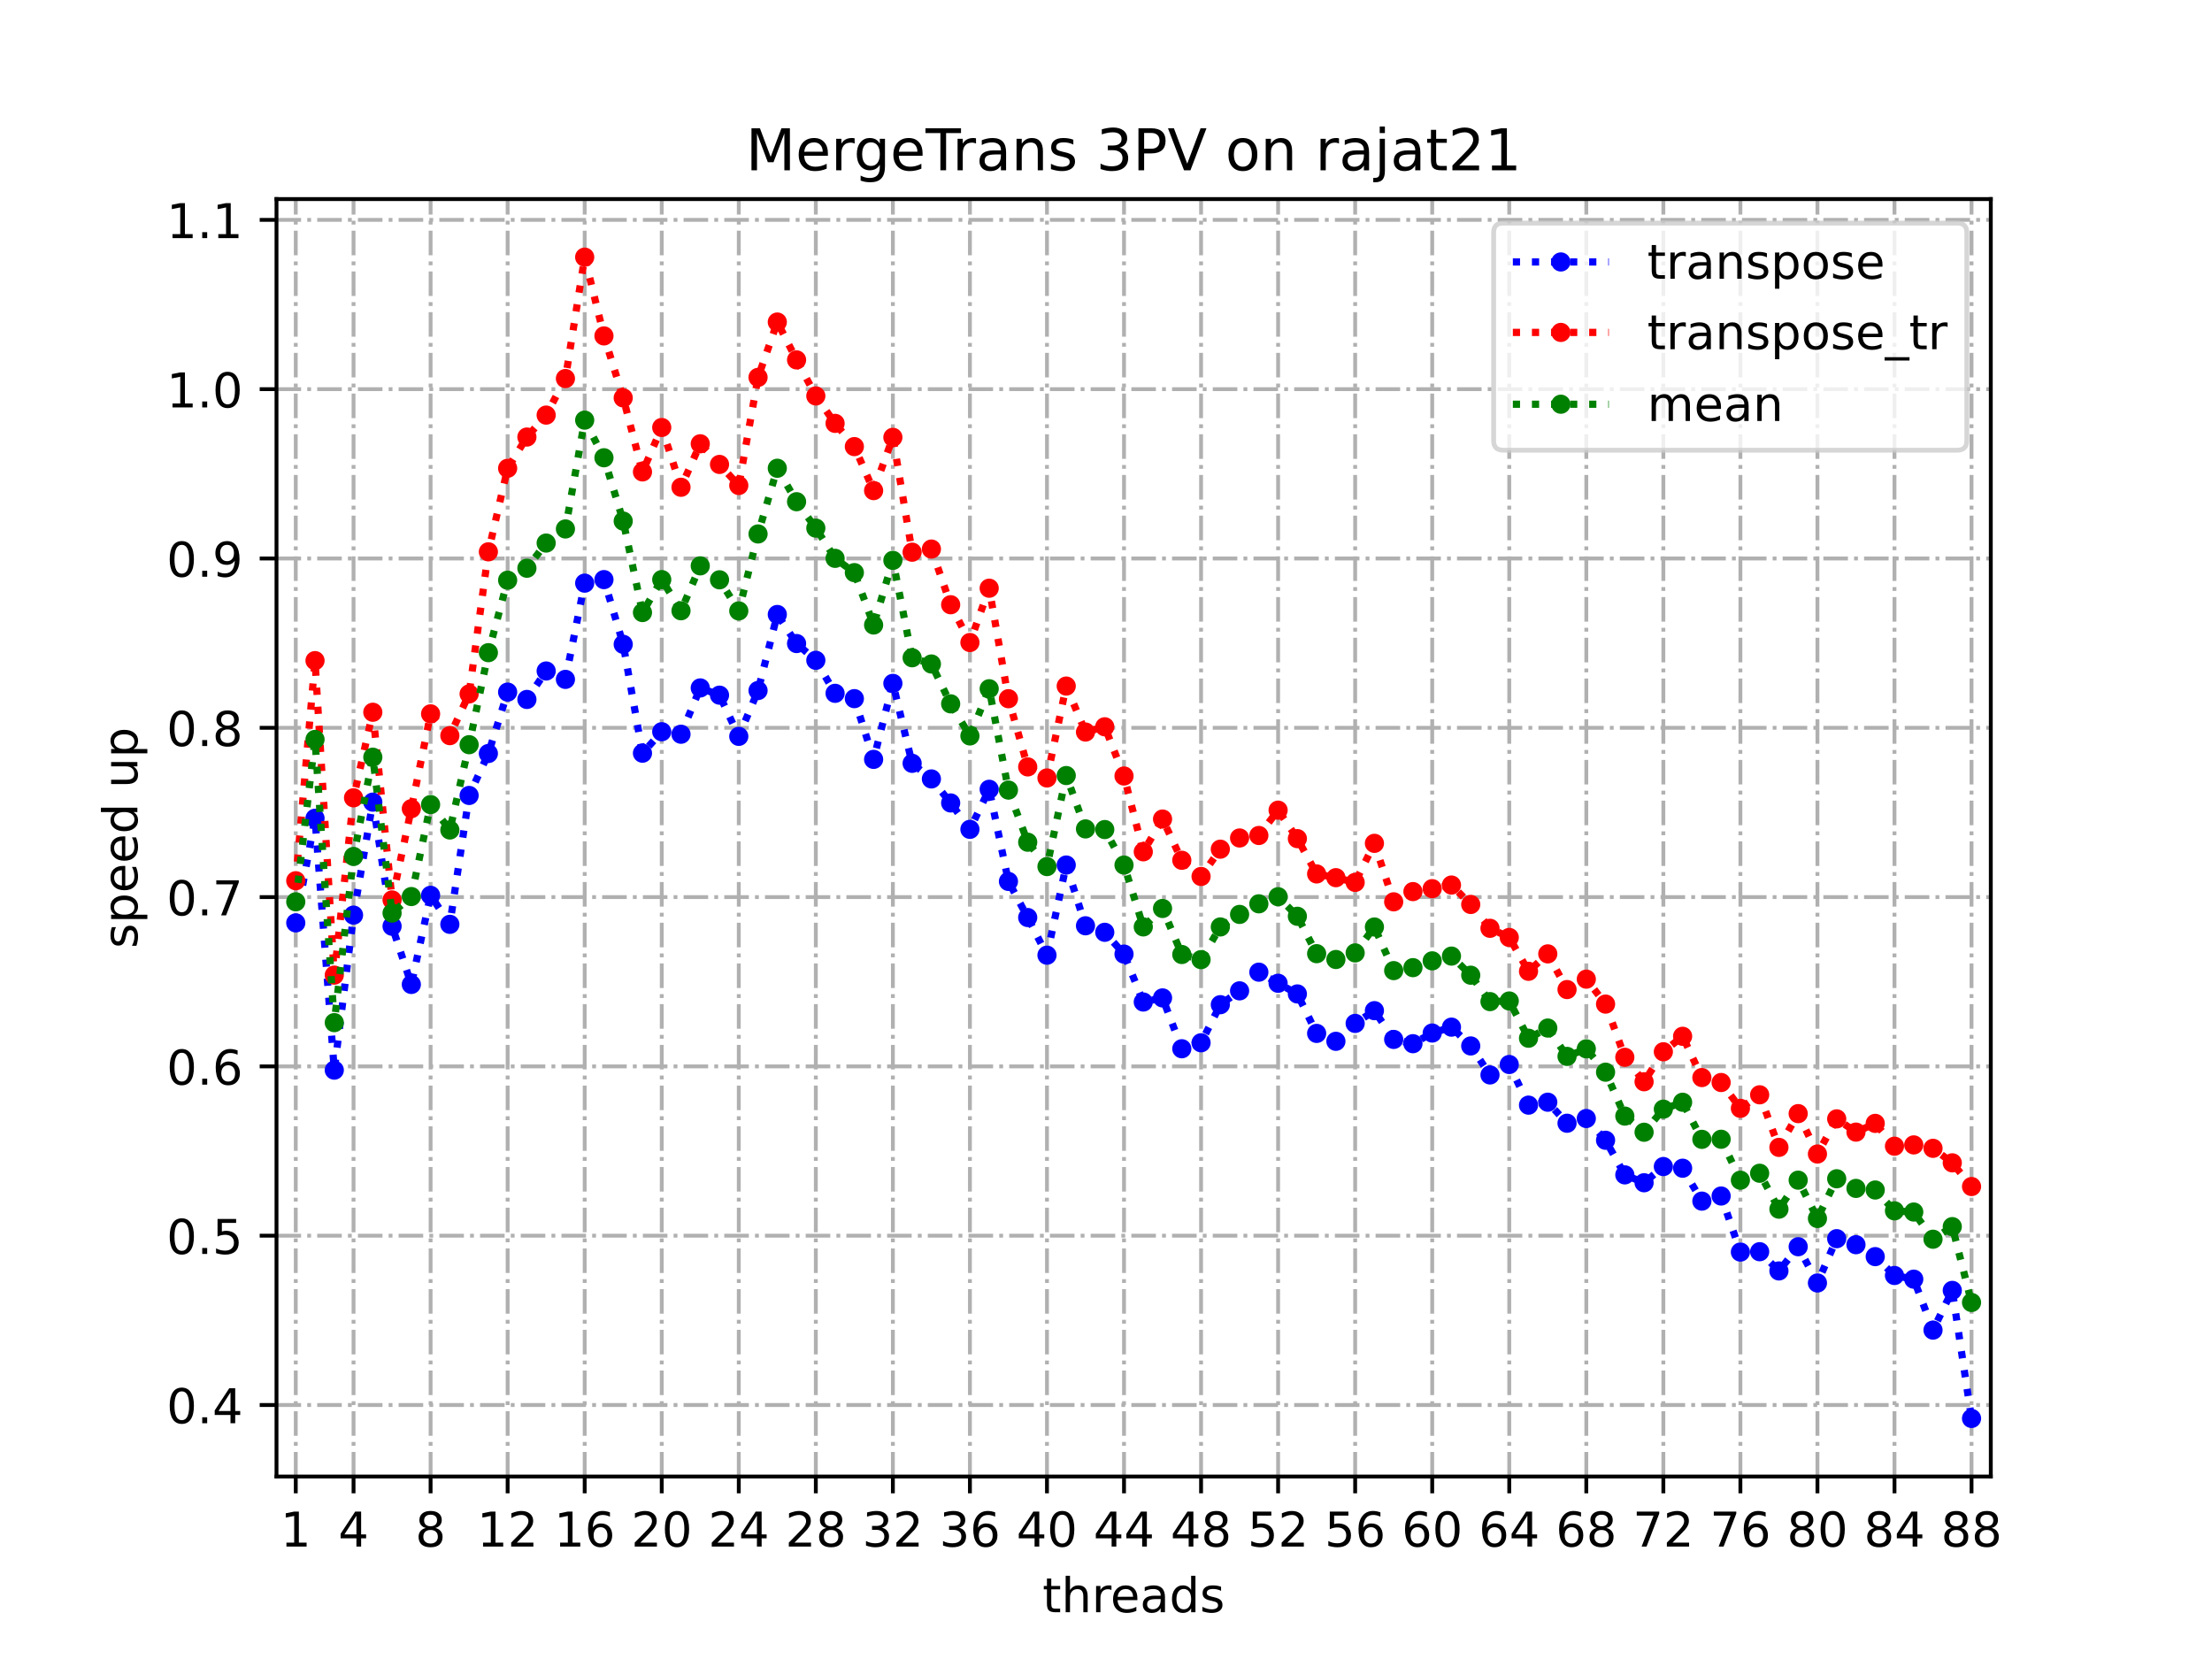 <?xml version="1.0" encoding="utf-8" standalone="no"?>
<!DOCTYPE svg PUBLIC "-//W3C//DTD SVG 1.1//EN"
  "http://www.w3.org/Graphics/SVG/1.1/DTD/svg11.dtd">
<!-- Created with matplotlib (https://matplotlib.org/) -->
<svg height="345.6pt" version="1.1" viewBox="0 0 460.8 345.6" width="460.8pt" xmlns="http://www.w3.org/2000/svg" xmlns:xlink="http://www.w3.org/1999/xlink">
 <defs>
  <style type="text/css">
*{stroke-linecap:butt;stroke-linejoin:round;}
  </style>
 </defs>
 <g id="figure_1">
  <g id="patch_1">
   <path d="M 0 345.6 
L 460.8 345.6 
L 460.8 0 
L 0 0 
z
" style="fill:#ffffff;"/>
  </g>
  <g id="axes_1">
   <g id="patch_2">
    <path d="M 57.6 307.584 
L 414.72 307.584 
L 414.72 41.472 
L 57.6 41.472 
z
" style="fill:#ffffff;"/>
   </g>
   <g id="matplotlib.axis_1">
    <g id="xtick_1">
     <g id="line2d_1">
      <path clip-path="url(#p57db027787)" d="M 61.613 307.584 
L 61.613 41.472 
" style="fill:none;stroke:#b0b0b0;stroke-dasharray:5.12,1.28,0.8,1.28;stroke-dashoffset:0;stroke-width:0.8;"/>
     </g>
     <g id="line2d_2">
      <defs>
       <path d="M 0 0 
L 0 3.5 
" id="mec3a61ee8b" style="stroke:#000000;stroke-width:0.8;"/>
      </defs>
      <g>
       <use style="stroke:#000000;stroke-width:0.8;" x="61.613" xlink:href="#mec3a61ee8b" y="307.584"/>
      </g>
     </g>
     <g id="text_1">
      <!-- 1 -->
      <defs>
       <path d="M 12.406 8.297 
L 28.516 8.297 
L 28.516 63.922 
L 10.984 60.406 
L 10.984 69.391 
L 28.422 72.906 
L 38.281 72.906 
L 38.281 8.297 
L 54.391 8.297 
L 54.391 0 
L 12.406 0 
z
" id="DejaVuSans-49"/>
      </defs>
      <g transform="translate(58.431 322.182)scale(0.1 -0.1)">
       <use xlink:href="#DejaVuSans-49"/>
      </g>
     </g>
    </g>
    <g id="xtick_2">
     <g id="line2d_3">
      <path clip-path="url(#p57db027787)" d="M 73.65 307.584 
L 73.65 41.472 
" style="fill:none;stroke:#b0b0b0;stroke-dasharray:5.12,1.28,0.8,1.28;stroke-dashoffset:0;stroke-width:0.8;"/>
     </g>
     <g id="line2d_4">
      <g>
       <use style="stroke:#000000;stroke-width:0.8;" x="73.65" xlink:href="#mec3a61ee8b" y="307.584"/>
      </g>
     </g>
     <g id="text_2">
      <!-- 4 -->
      <defs>
       <path d="M 37.797 64.312 
L 12.891 25.391 
L 37.797 25.391 
z
M 35.203 72.906 
L 47.609 72.906 
L 47.609 25.391 
L 58.016 25.391 
L 58.016 17.188 
L 47.609 17.188 
L 47.609 0 
L 37.797 0 
L 37.797 17.188 
L 4.891 17.188 
L 4.891 26.703 
z
" id="DejaVuSans-52"/>
      </defs>
      <g transform="translate(70.469 322.182)scale(0.1 -0.1)">
       <use xlink:href="#DejaVuSans-52"/>
      </g>
     </g>
    </g>
    <g id="xtick_3">
     <g id="line2d_5">
      <path clip-path="url(#p57db027787)" d="M 89.701 307.584 
L 89.701 41.472 
" style="fill:none;stroke:#b0b0b0;stroke-dasharray:5.12,1.28,0.8,1.28;stroke-dashoffset:0;stroke-width:0.8;"/>
     </g>
     <g id="line2d_6">
      <g>
       <use style="stroke:#000000;stroke-width:0.8;" x="89.701" xlink:href="#mec3a61ee8b" y="307.584"/>
      </g>
     </g>
     <g id="text_3">
      <!-- 8 -->
      <defs>
       <path d="M 31.781 34.625 
Q 24.75 34.625 20.719 30.859 
Q 16.703 27.094 16.703 20.516 
Q 16.703 13.922 20.719 10.156 
Q 24.75 6.391 31.781 6.391 
Q 38.812 6.391 42.859 10.172 
Q 46.922 13.969 46.922 20.516 
Q 46.922 27.094 42.891 30.859 
Q 38.875 34.625 31.781 34.625 
z
M 21.922 38.812 
Q 15.578 40.375 12.031 44.719 
Q 8.5 49.078 8.5 55.328 
Q 8.5 64.062 14.719 69.141 
Q 20.953 74.219 31.781 74.219 
Q 42.672 74.219 48.875 69.141 
Q 55.078 64.062 55.078 55.328 
Q 55.078 49.078 51.531 44.719 
Q 48 40.375 41.703 38.812 
Q 48.828 37.156 52.797 32.312 
Q 56.781 27.484 56.781 20.516 
Q 56.781 9.906 50.312 4.234 
Q 43.844 -1.422 31.781 -1.422 
Q 19.734 -1.422 13.25 4.234 
Q 6.781 9.906 6.781 20.516 
Q 6.781 27.484 10.781 32.312 
Q 14.797 37.156 21.922 38.812 
z
M 18.312 54.391 
Q 18.312 48.734 21.844 45.562 
Q 25.391 42.391 31.781 42.391 
Q 38.141 42.391 41.719 45.562 
Q 45.312 48.734 45.312 54.391 
Q 45.312 60.062 41.719 63.234 
Q 38.141 66.406 31.781 66.406 
Q 25.391 66.406 21.844 63.234 
Q 18.312 60.062 18.312 54.391 
z
" id="DejaVuSans-56"/>
      </defs>
      <g transform="translate(86.519 322.182)scale(0.1 -0.1)">
       <use xlink:href="#DejaVuSans-56"/>
      </g>
     </g>
    </g>
    <g id="xtick_4">
     <g id="line2d_7">
      <path clip-path="url(#p57db027787)" d="M 105.751 307.584 
L 105.751 41.472 
" style="fill:none;stroke:#b0b0b0;stroke-dasharray:5.12,1.28,0.8,1.28;stroke-dashoffset:0;stroke-width:0.8;"/>
     </g>
     <g id="line2d_8">
      <g>
       <use style="stroke:#000000;stroke-width:0.8;" x="105.751" xlink:href="#mec3a61ee8b" y="307.584"/>
      </g>
     </g>
     <g id="text_4">
      <!-- 12 -->
      <defs>
       <path d="M 19.188 8.297 
L 53.609 8.297 
L 53.609 0 
L 7.328 0 
L 7.328 8.297 
Q 12.938 14.109 22.625 23.891 
Q 32.328 33.688 34.812 36.531 
Q 39.547 41.844 41.422 45.531 
Q 43.312 49.219 43.312 52.781 
Q 43.312 58.594 39.234 62.25 
Q 35.156 65.922 28.609 65.922 
Q 23.969 65.922 18.812 64.312 
Q 13.672 62.703 7.812 59.422 
L 7.812 69.391 
Q 13.766 71.781 18.938 73 
Q 24.125 74.219 28.422 74.219 
Q 39.75 74.219 46.484 68.547 
Q 53.219 62.891 53.219 53.422 
Q 53.219 48.922 51.531 44.891 
Q 49.859 40.875 45.406 35.406 
Q 44.188 33.984 37.641 27.219 
Q 31.109 20.453 19.188 8.297 
z
" id="DejaVuSans-50"/>
      </defs>
      <g transform="translate(99.389 322.182)scale(0.1 -0.1)">
       <use xlink:href="#DejaVuSans-49"/>
       <use x="63.623" xlink:href="#DejaVuSans-50"/>
      </g>
     </g>
    </g>
    <g id="xtick_5">
     <g id="line2d_9">
      <path clip-path="url(#p57db027787)" d="M 121.801 307.584 
L 121.801 41.472 
" style="fill:none;stroke:#b0b0b0;stroke-dasharray:5.12,1.28,0.8,1.28;stroke-dashoffset:0;stroke-width:0.8;"/>
     </g>
     <g id="line2d_10">
      <g>
       <use style="stroke:#000000;stroke-width:0.8;" x="121.801" xlink:href="#mec3a61ee8b" y="307.584"/>
      </g>
     </g>
     <g id="text_5">
      <!-- 16 -->
      <defs>
       <path d="M 33.016 40.375 
Q 26.375 40.375 22.484 35.828 
Q 18.609 31.297 18.609 23.391 
Q 18.609 15.531 22.484 10.953 
Q 26.375 6.391 33.016 6.391 
Q 39.656 6.391 43.531 10.953 
Q 47.406 15.531 47.406 23.391 
Q 47.406 31.297 43.531 35.828 
Q 39.656 40.375 33.016 40.375 
z
M 52.594 71.297 
L 52.594 62.312 
Q 48.875 64.062 45.094 64.984 
Q 41.312 65.922 37.594 65.922 
Q 27.828 65.922 22.672 59.328 
Q 17.531 52.734 16.797 39.406 
Q 19.672 43.656 24.016 45.922 
Q 28.375 48.188 33.594 48.188 
Q 44.578 48.188 50.953 41.516 
Q 57.328 34.859 57.328 23.391 
Q 57.328 12.156 50.688 5.359 
Q 44.047 -1.422 33.016 -1.422 
Q 20.359 -1.422 13.672 8.266 
Q 6.984 17.969 6.984 36.375 
Q 6.984 53.656 15.188 63.938 
Q 23.391 74.219 37.203 74.219 
Q 40.922 74.219 44.703 73.484 
Q 48.484 72.75 52.594 71.297 
z
" id="DejaVuSans-54"/>
      </defs>
      <g transform="translate(115.439 322.182)scale(0.1 -0.1)">
       <use xlink:href="#DejaVuSans-49"/>
       <use x="63.623" xlink:href="#DejaVuSans-54"/>
      </g>
     </g>
    </g>
    <g id="xtick_6">
     <g id="line2d_11">
      <path clip-path="url(#p57db027787)" d="M 137.852 307.584 
L 137.852 41.472 
" style="fill:none;stroke:#b0b0b0;stroke-dasharray:5.12,1.28,0.8,1.28;stroke-dashoffset:0;stroke-width:0.8;"/>
     </g>
     <g id="line2d_12">
      <g>
       <use style="stroke:#000000;stroke-width:0.8;" x="137.852" xlink:href="#mec3a61ee8b" y="307.584"/>
      </g>
     </g>
     <g id="text_6">
      <!-- 20 -->
      <defs>
       <path d="M 31.781 66.406 
Q 24.172 66.406 20.328 58.906 
Q 16.5 51.422 16.5 36.375 
Q 16.5 21.391 20.328 13.891 
Q 24.172 6.391 31.781 6.391 
Q 39.453 6.391 43.281 13.891 
Q 47.125 21.391 47.125 36.375 
Q 47.125 51.422 43.281 58.906 
Q 39.453 66.406 31.781 66.406 
z
M 31.781 74.219 
Q 44.047 74.219 50.516 64.516 
Q 56.984 54.828 56.984 36.375 
Q 56.984 17.969 50.516 8.266 
Q 44.047 -1.422 31.781 -1.422 
Q 19.531 -1.422 13.062 8.266 
Q 6.594 17.969 6.594 36.375 
Q 6.594 54.828 13.062 64.516 
Q 19.531 74.219 31.781 74.219 
z
" id="DejaVuSans-48"/>
      </defs>
      <g transform="translate(131.489 322.182)scale(0.1 -0.1)">
       <use xlink:href="#DejaVuSans-50"/>
       <use x="63.623" xlink:href="#DejaVuSans-48"/>
      </g>
     </g>
    </g>
    <g id="xtick_7">
     <g id="line2d_13">
      <path clip-path="url(#p57db027787)" d="M 153.902 307.584 
L 153.902 41.472 
" style="fill:none;stroke:#b0b0b0;stroke-dasharray:5.12,1.28,0.8,1.28;stroke-dashoffset:0;stroke-width:0.8;"/>
     </g>
     <g id="line2d_14">
      <g>
       <use style="stroke:#000000;stroke-width:0.8;" x="153.902" xlink:href="#mec3a61ee8b" y="307.584"/>
      </g>
     </g>
     <g id="text_7">
      <!-- 24 -->
      <g transform="translate(147.54 322.182)scale(0.1 -0.1)">
       <use xlink:href="#DejaVuSans-50"/>
       <use x="63.623" xlink:href="#DejaVuSans-52"/>
      </g>
     </g>
    </g>
    <g id="xtick_8">
     <g id="line2d_15">
      <path clip-path="url(#p57db027787)" d="M 169.952 307.584 
L 169.952 41.472 
" style="fill:none;stroke:#b0b0b0;stroke-dasharray:5.12,1.28,0.8,1.28;stroke-dashoffset:0;stroke-width:0.8;"/>
     </g>
     <g id="line2d_16">
      <g>
       <use style="stroke:#000000;stroke-width:0.8;" x="169.952" xlink:href="#mec3a61ee8b" y="307.584"/>
      </g>
     </g>
     <g id="text_8">
      <!-- 28 -->
      <g transform="translate(163.59 322.182)scale(0.1 -0.1)">
       <use xlink:href="#DejaVuSans-50"/>
       <use x="63.623" xlink:href="#DejaVuSans-56"/>
      </g>
     </g>
    </g>
    <g id="xtick_9">
     <g id="line2d_17">
      <path clip-path="url(#p57db027787)" d="M 186.003 307.584 
L 186.003 41.472 
" style="fill:none;stroke:#b0b0b0;stroke-dasharray:5.12,1.28,0.8,1.28;stroke-dashoffset:0;stroke-width:0.8;"/>
     </g>
     <g id="line2d_18">
      <g>
       <use style="stroke:#000000;stroke-width:0.8;" x="186.003" xlink:href="#mec3a61ee8b" y="307.584"/>
      </g>
     </g>
     <g id="text_9">
      <!-- 32 -->
      <defs>
       <path d="M 40.578 39.312 
Q 47.656 37.797 51.625 33 
Q 55.609 28.219 55.609 21.188 
Q 55.609 10.406 48.188 4.484 
Q 40.766 -1.422 27.094 -1.422 
Q 22.516 -1.422 17.656 -0.516 
Q 12.797 0.391 7.625 2.203 
L 7.625 11.719 
Q 11.719 9.328 16.594 8.109 
Q 21.484 6.891 26.812 6.891 
Q 36.078 6.891 40.938 10.547 
Q 45.797 14.203 45.797 21.188 
Q 45.797 27.641 41.281 31.266 
Q 36.766 34.906 28.719 34.906 
L 20.219 34.906 
L 20.219 43.016 
L 29.109 43.016 
Q 36.375 43.016 40.234 45.922 
Q 44.094 48.828 44.094 54.297 
Q 44.094 59.906 40.109 62.906 
Q 36.141 65.922 28.719 65.922 
Q 24.656 65.922 20.016 65.031 
Q 15.375 64.156 9.812 62.312 
L 9.812 71.094 
Q 15.438 72.656 20.344 73.438 
Q 25.25 74.219 29.594 74.219 
Q 40.828 74.219 47.359 69.109 
Q 53.906 64.016 53.906 55.328 
Q 53.906 49.266 50.438 45.094 
Q 46.969 40.922 40.578 39.312 
z
" id="DejaVuSans-51"/>
      </defs>
      <g transform="translate(179.64 322.182)scale(0.1 -0.1)">
       <use xlink:href="#DejaVuSans-51"/>
       <use x="63.623" xlink:href="#DejaVuSans-50"/>
      </g>
     </g>
    </g>
    <g id="xtick_10">
     <g id="line2d_19">
      <path clip-path="url(#p57db027787)" d="M 202.053 307.584 
L 202.053 41.472 
" style="fill:none;stroke:#b0b0b0;stroke-dasharray:5.12,1.28,0.8,1.28;stroke-dashoffset:0;stroke-width:0.8;"/>
     </g>
     <g id="line2d_20">
      <g>
       <use style="stroke:#000000;stroke-width:0.8;" x="202.053" xlink:href="#mec3a61ee8b" y="307.584"/>
      </g>
     </g>
     <g id="text_10">
      <!-- 36 -->
      <g transform="translate(195.691 322.182)scale(0.1 -0.1)">
       <use xlink:href="#DejaVuSans-51"/>
       <use x="63.623" xlink:href="#DejaVuSans-54"/>
      </g>
     </g>
    </g>
    <g id="xtick_11">
     <g id="line2d_21">
      <path clip-path="url(#p57db027787)" d="M 218.103 307.584 
L 218.103 41.472 
" style="fill:none;stroke:#b0b0b0;stroke-dasharray:5.12,1.28,0.8,1.28;stroke-dashoffset:0;stroke-width:0.8;"/>
     </g>
     <g id="line2d_22">
      <g>
       <use style="stroke:#000000;stroke-width:0.8;" x="218.103" xlink:href="#mec3a61ee8b" y="307.584"/>
      </g>
     </g>
     <g id="text_11">
      <!-- 40 -->
      <g transform="translate(211.741 322.182)scale(0.1 -0.1)">
       <use xlink:href="#DejaVuSans-52"/>
       <use x="63.623" xlink:href="#DejaVuSans-48"/>
      </g>
     </g>
    </g>
    <g id="xtick_12">
     <g id="line2d_23">
      <path clip-path="url(#p57db027787)" d="M 234.154 307.584 
L 234.154 41.472 
" style="fill:none;stroke:#b0b0b0;stroke-dasharray:5.12,1.28,0.8,1.28;stroke-dashoffset:0;stroke-width:0.8;"/>
     </g>
     <g id="line2d_24">
      <g>
       <use style="stroke:#000000;stroke-width:0.8;" x="234.154" xlink:href="#mec3a61ee8b" y="307.584"/>
      </g>
     </g>
     <g id="text_12">
      <!-- 44 -->
      <g transform="translate(227.791 322.182)scale(0.1 -0.1)">
       <use xlink:href="#DejaVuSans-52"/>
       <use x="63.623" xlink:href="#DejaVuSans-52"/>
      </g>
     </g>
    </g>
    <g id="xtick_13">
     <g id="line2d_25">
      <path clip-path="url(#p57db027787)" d="M 250.204 307.584 
L 250.204 41.472 
" style="fill:none;stroke:#b0b0b0;stroke-dasharray:5.12,1.28,0.8,1.28;stroke-dashoffset:0;stroke-width:0.8;"/>
     </g>
     <g id="line2d_26">
      <g>
       <use style="stroke:#000000;stroke-width:0.8;" x="250.204" xlink:href="#mec3a61ee8b" y="307.584"/>
      </g>
     </g>
     <g id="text_13">
      <!-- 48 -->
      <g transform="translate(243.842 322.182)scale(0.1 -0.1)">
       <use xlink:href="#DejaVuSans-52"/>
       <use x="63.623" xlink:href="#DejaVuSans-56"/>
      </g>
     </g>
    </g>
    <g id="xtick_14">
     <g id="line2d_27">
      <path clip-path="url(#p57db027787)" d="M 266.254 307.584 
L 266.254 41.472 
" style="fill:none;stroke:#b0b0b0;stroke-dasharray:5.12,1.28,0.8,1.28;stroke-dashoffset:0;stroke-width:0.8;"/>
     </g>
     <g id="line2d_28">
      <g>
       <use style="stroke:#000000;stroke-width:0.8;" x="266.254" xlink:href="#mec3a61ee8b" y="307.584"/>
      </g>
     </g>
     <g id="text_14">
      <!-- 52 -->
      <defs>
       <path d="M 10.797 72.906 
L 49.516 72.906 
L 49.516 64.594 
L 19.828 64.594 
L 19.828 46.734 
Q 21.969 47.469 24.109 47.828 
Q 26.266 48.188 28.422 48.188 
Q 40.625 48.188 47.75 41.5 
Q 54.891 34.812 54.891 23.391 
Q 54.891 11.625 47.562 5.094 
Q 40.234 -1.422 26.906 -1.422 
Q 22.312 -1.422 17.547 -0.641 
Q 12.797 0.141 7.719 1.703 
L 7.719 11.625 
Q 12.109 9.234 16.797 8.062 
Q 21.484 6.891 26.703 6.891 
Q 35.156 6.891 40.078 11.328 
Q 45.016 15.766 45.016 23.391 
Q 45.016 31 40.078 35.438 
Q 35.156 39.891 26.703 39.891 
Q 22.75 39.891 18.812 39.016 
Q 14.891 38.141 10.797 36.281 
z
" id="DejaVuSans-53"/>
      </defs>
      <g transform="translate(259.892 322.182)scale(0.1 -0.1)">
       <use xlink:href="#DejaVuSans-53"/>
       <use x="63.623" xlink:href="#DejaVuSans-50"/>
      </g>
     </g>
    </g>
    <g id="xtick_15">
     <g id="line2d_29">
      <path clip-path="url(#p57db027787)" d="M 282.305 307.584 
L 282.305 41.472 
" style="fill:none;stroke:#b0b0b0;stroke-dasharray:5.12,1.28,0.8,1.28;stroke-dashoffset:0;stroke-width:0.8;"/>
     </g>
     <g id="line2d_30">
      <g>
       <use style="stroke:#000000;stroke-width:0.8;" x="282.305" xlink:href="#mec3a61ee8b" y="307.584"/>
      </g>
     </g>
     <g id="text_15">
      <!-- 56 -->
      <g transform="translate(275.942 322.182)scale(0.1 -0.1)">
       <use xlink:href="#DejaVuSans-53"/>
       <use x="63.623" xlink:href="#DejaVuSans-54"/>
      </g>
     </g>
    </g>
    <g id="xtick_16">
     <g id="line2d_31">
      <path clip-path="url(#p57db027787)" d="M 298.355 307.584 
L 298.355 41.472 
" style="fill:none;stroke:#b0b0b0;stroke-dasharray:5.12,1.28,0.8,1.28;stroke-dashoffset:0;stroke-width:0.8;"/>
     </g>
     <g id="line2d_32">
      <g>
       <use style="stroke:#000000;stroke-width:0.8;" x="298.355" xlink:href="#mec3a61ee8b" y="307.584"/>
      </g>
     </g>
     <g id="text_16">
      <!-- 60 -->
      <g transform="translate(291.993 322.182)scale(0.1 -0.1)">
       <use xlink:href="#DejaVuSans-54"/>
       <use x="63.623" xlink:href="#DejaVuSans-48"/>
      </g>
     </g>
    </g>
    <g id="xtick_17">
     <g id="line2d_33">
      <path clip-path="url(#p57db027787)" d="M 314.405 307.584 
L 314.405 41.472 
" style="fill:none;stroke:#b0b0b0;stroke-dasharray:5.12,1.28,0.8,1.28;stroke-dashoffset:0;stroke-width:0.8;"/>
     </g>
     <g id="line2d_34">
      <g>
       <use style="stroke:#000000;stroke-width:0.8;" x="314.405" xlink:href="#mec3a61ee8b" y="307.584"/>
      </g>
     </g>
     <g id="text_17">
      <!-- 64 -->
      <g transform="translate(308.043 322.182)scale(0.1 -0.1)">
       <use xlink:href="#DejaVuSans-54"/>
       <use x="63.623" xlink:href="#DejaVuSans-52"/>
      </g>
     </g>
    </g>
    <g id="xtick_18">
     <g id="line2d_35">
      <path clip-path="url(#p57db027787)" d="M 330.456 307.584 
L 330.456 41.472 
" style="fill:none;stroke:#b0b0b0;stroke-dasharray:5.12,1.28,0.8,1.28;stroke-dashoffset:0;stroke-width:0.8;"/>
     </g>
     <g id="line2d_36">
      <g>
       <use style="stroke:#000000;stroke-width:0.8;" x="330.456" xlink:href="#mec3a61ee8b" y="307.584"/>
      </g>
     </g>
     <g id="text_18">
      <!-- 68 -->
      <g transform="translate(324.093 322.182)scale(0.1 -0.1)">
       <use xlink:href="#DejaVuSans-54"/>
       <use x="63.623" xlink:href="#DejaVuSans-56"/>
      </g>
     </g>
    </g>
    <g id="xtick_19">
     <g id="line2d_37">
      <path clip-path="url(#p57db027787)" d="M 346.506 307.584 
L 346.506 41.472 
" style="fill:none;stroke:#b0b0b0;stroke-dasharray:5.12,1.28,0.8,1.28;stroke-dashoffset:0;stroke-width:0.8;"/>
     </g>
     <g id="line2d_38">
      <g>
       <use style="stroke:#000000;stroke-width:0.8;" x="346.506" xlink:href="#mec3a61ee8b" y="307.584"/>
      </g>
     </g>
     <g id="text_19">
      <!-- 72 -->
      <defs>
       <path d="M 8.203 72.906 
L 55.078 72.906 
L 55.078 68.703 
L 28.609 0 
L 18.312 0 
L 43.219 64.594 
L 8.203 64.594 
z
" id="DejaVuSans-55"/>
      </defs>
      <g transform="translate(340.144 322.182)scale(0.1 -0.1)">
       <use xlink:href="#DejaVuSans-55"/>
       <use x="63.623" xlink:href="#DejaVuSans-50"/>
      </g>
     </g>
    </g>
    <g id="xtick_20">
     <g id="line2d_39">
      <path clip-path="url(#p57db027787)" d="M 362.556 307.584 
L 362.556 41.472 
" style="fill:none;stroke:#b0b0b0;stroke-dasharray:5.12,1.28,0.8,1.28;stroke-dashoffset:0;stroke-width:0.8;"/>
     </g>
     <g id="line2d_40">
      <g>
       <use style="stroke:#000000;stroke-width:0.8;" x="362.556" xlink:href="#mec3a61ee8b" y="307.584"/>
      </g>
     </g>
     <g id="text_20">
      <!-- 76 -->
      <g transform="translate(356.194 322.182)scale(0.1 -0.1)">
       <use xlink:href="#DejaVuSans-55"/>
       <use x="63.623" xlink:href="#DejaVuSans-54"/>
      </g>
     </g>
    </g>
    <g id="xtick_21">
     <g id="line2d_41">
      <path clip-path="url(#p57db027787)" d="M 378.607 307.584 
L 378.607 41.472 
" style="fill:none;stroke:#b0b0b0;stroke-dasharray:5.12,1.28,0.8,1.28;stroke-dashoffset:0;stroke-width:0.8;"/>
     </g>
     <g id="line2d_42">
      <g>
       <use style="stroke:#000000;stroke-width:0.8;" x="378.607" xlink:href="#mec3a61ee8b" y="307.584"/>
      </g>
     </g>
     <g id="text_21">
      <!-- 80 -->
      <g transform="translate(372.244 322.182)scale(0.1 -0.1)">
       <use xlink:href="#DejaVuSans-56"/>
       <use x="63.623" xlink:href="#DejaVuSans-48"/>
      </g>
     </g>
    </g>
    <g id="xtick_22">
     <g id="line2d_43">
      <path clip-path="url(#p57db027787)" d="M 394.657 307.584 
L 394.657 41.472 
" style="fill:none;stroke:#b0b0b0;stroke-dasharray:5.12,1.28,0.8,1.28;stroke-dashoffset:0;stroke-width:0.8;"/>
     </g>
     <g id="line2d_44">
      <g>
       <use style="stroke:#000000;stroke-width:0.8;" x="394.657" xlink:href="#mec3a61ee8b" y="307.584"/>
      </g>
     </g>
     <g id="text_22">
      <!-- 84 -->
      <g transform="translate(388.295 322.182)scale(0.1 -0.1)">
       <use xlink:href="#DejaVuSans-56"/>
       <use x="63.623" xlink:href="#DejaVuSans-52"/>
      </g>
     </g>
    </g>
    <g id="xtick_23">
     <g id="line2d_45">
      <path clip-path="url(#p57db027787)" d="M 410.707 307.584 
L 410.707 41.472 
" style="fill:none;stroke:#b0b0b0;stroke-dasharray:5.12,1.28,0.8,1.28;stroke-dashoffset:0;stroke-width:0.8;"/>
     </g>
     <g id="line2d_46">
      <g>
       <use style="stroke:#000000;stroke-width:0.8;" x="410.707" xlink:href="#mec3a61ee8b" y="307.584"/>
      </g>
     </g>
     <g id="text_23">
      <!-- 88 -->
      <g transform="translate(404.345 322.182)scale(0.1 -0.1)">
       <use xlink:href="#DejaVuSans-56"/>
       <use x="63.623" xlink:href="#DejaVuSans-56"/>
      </g>
     </g>
    </g>
    <g id="text_24">
     <!-- threads -->
     <defs>
      <path d="M 18.312 70.219 
L 18.312 54.688 
L 36.812 54.688 
L 36.812 47.703 
L 18.312 47.703 
L 18.312 18.016 
Q 18.312 11.328 20.141 9.422 
Q 21.969 7.516 27.594 7.516 
L 36.812 7.516 
L 36.812 0 
L 27.594 0 
Q 17.188 0 13.234 3.875 
Q 9.281 7.766 9.281 18.016 
L 9.281 47.703 
L 2.688 47.703 
L 2.688 54.688 
L 9.281 54.688 
L 9.281 70.219 
z
" id="DejaVuSans-116"/>
      <path d="M 54.891 33.016 
L 54.891 0 
L 45.906 0 
L 45.906 32.719 
Q 45.906 40.484 42.875 44.328 
Q 39.844 48.188 33.797 48.188 
Q 26.516 48.188 22.312 43.547 
Q 18.109 38.922 18.109 30.906 
L 18.109 0 
L 9.078 0 
L 9.078 75.984 
L 18.109 75.984 
L 18.109 46.188 
Q 21.344 51.125 25.703 53.562 
Q 30.078 56 35.797 56 
Q 45.219 56 50.047 50.172 
Q 54.891 44.344 54.891 33.016 
z
" id="DejaVuSans-104"/>
      <path d="M 41.109 46.297 
Q 39.594 47.172 37.812 47.578 
Q 36.031 48 33.891 48 
Q 26.266 48 22.188 43.047 
Q 18.109 38.094 18.109 28.812 
L 18.109 0 
L 9.078 0 
L 9.078 54.688 
L 18.109 54.688 
L 18.109 46.188 
Q 20.953 51.172 25.484 53.578 
Q 30.031 56 36.531 56 
Q 37.453 56 38.578 55.875 
Q 39.703 55.766 41.062 55.516 
z
" id="DejaVuSans-114"/>
      <path d="M 56.203 29.594 
L 56.203 25.203 
L 14.891 25.203 
Q 15.484 15.922 20.484 11.062 
Q 25.484 6.203 34.422 6.203 
Q 39.594 6.203 44.453 7.469 
Q 49.312 8.734 54.109 11.281 
L 54.109 2.781 
Q 49.266 0.734 44.188 -0.344 
Q 39.109 -1.422 33.891 -1.422 
Q 20.797 -1.422 13.156 6.188 
Q 5.516 13.812 5.516 26.812 
Q 5.516 40.234 12.766 48.109 
Q 20.016 56 32.328 56 
Q 43.359 56 49.781 48.891 
Q 56.203 41.797 56.203 29.594 
z
M 47.219 32.234 
Q 47.125 39.594 43.094 43.984 
Q 39.062 48.391 32.422 48.391 
Q 24.906 48.391 20.391 44.141 
Q 15.875 39.891 15.188 32.172 
z
" id="DejaVuSans-101"/>
      <path d="M 34.281 27.484 
Q 23.391 27.484 19.188 25 
Q 14.984 22.516 14.984 16.5 
Q 14.984 11.719 18.141 8.906 
Q 21.297 6.109 26.703 6.109 
Q 34.188 6.109 38.703 11.406 
Q 43.219 16.703 43.219 25.484 
L 43.219 27.484 
z
M 52.203 31.203 
L 52.203 0 
L 43.219 0 
L 43.219 8.297 
Q 40.141 3.328 35.547 0.953 
Q 30.953 -1.422 24.312 -1.422 
Q 15.922 -1.422 10.953 3.297 
Q 6 8.016 6 15.922 
Q 6 25.141 12.172 29.828 
Q 18.359 34.516 30.609 34.516 
L 43.219 34.516 
L 43.219 35.406 
Q 43.219 41.609 39.141 45 
Q 35.062 48.391 27.688 48.391 
Q 23 48.391 18.547 47.266 
Q 14.109 46.141 10.016 43.891 
L 10.016 52.203 
Q 14.938 54.109 19.578 55.047 
Q 24.219 56 28.609 56 
Q 40.484 56 46.344 49.844 
Q 52.203 43.703 52.203 31.203 
z
" id="DejaVuSans-97"/>
      <path d="M 45.406 46.391 
L 45.406 75.984 
L 54.391 75.984 
L 54.391 0 
L 45.406 0 
L 45.406 8.203 
Q 42.578 3.328 38.25 0.953 
Q 33.938 -1.422 27.875 -1.422 
Q 17.969 -1.422 11.734 6.484 
Q 5.516 14.406 5.516 27.297 
Q 5.516 40.188 11.734 48.094 
Q 17.969 56 27.875 56 
Q 33.938 56 38.25 53.625 
Q 42.578 51.266 45.406 46.391 
z
M 14.797 27.297 
Q 14.797 17.391 18.875 11.75 
Q 22.953 6.109 30.078 6.109 
Q 37.203 6.109 41.297 11.75 
Q 45.406 17.391 45.406 27.297 
Q 45.406 37.203 41.297 42.844 
Q 37.203 48.484 30.078 48.484 
Q 22.953 48.484 18.875 42.844 
Q 14.797 37.203 14.797 27.297 
z
" id="DejaVuSans-100"/>
      <path d="M 44.281 53.078 
L 44.281 44.578 
Q 40.484 46.531 36.375 47.5 
Q 32.281 48.484 27.875 48.484 
Q 21.188 48.484 17.844 46.438 
Q 14.5 44.391 14.5 40.281 
Q 14.5 37.156 16.891 35.375 
Q 19.281 33.594 26.516 31.984 
L 29.594 31.297 
Q 39.156 29.25 43.188 25.516 
Q 47.219 21.781 47.219 15.094 
Q 47.219 7.469 41.188 3.016 
Q 35.156 -1.422 24.609 -1.422 
Q 20.219 -1.422 15.453 -0.562 
Q 10.688 0.297 5.422 2 
L 5.422 11.281 
Q 10.406 8.688 15.234 7.391 
Q 20.062 6.109 24.812 6.109 
Q 31.156 6.109 34.562 8.281 
Q 37.984 10.453 37.984 14.406 
Q 37.984 18.062 35.516 20.016 
Q 33.062 21.969 24.703 23.781 
L 21.578 24.516 
Q 13.234 26.266 9.516 29.906 
Q 5.812 33.547 5.812 39.891 
Q 5.812 47.609 11.281 51.797 
Q 16.75 56 26.812 56 
Q 31.781 56 36.172 55.266 
Q 40.578 54.547 44.281 53.078 
z
" id="DejaVuSans-115"/>
     </defs>
     <g transform="translate(217.169 335.861)scale(0.1 -0.1)">
      <use xlink:href="#DejaVuSans-116"/>
      <use x="39.209" xlink:href="#DejaVuSans-104"/>
      <use x="102.588" xlink:href="#DejaVuSans-114"/>
      <use x="141.451" xlink:href="#DejaVuSans-101"/>
      <use x="202.975" xlink:href="#DejaVuSans-97"/>
      <use x="264.254" xlink:href="#DejaVuSans-100"/>
      <use x="327.73" xlink:href="#DejaVuSans-115"/>
     </g>
    </g>
   </g>
   <g id="matplotlib.axis_2">
    <g id="ytick_1">
     <g id="line2d_47">
      <path clip-path="url(#p57db027787)" d="M 57.6 292.687 
L 414.72 292.687 
" style="fill:none;stroke:#b0b0b0;stroke-dasharray:5.12,1.28,0.8,1.28;stroke-dashoffset:0;stroke-width:0.8;"/>
     </g>
     <g id="line2d_48">
      <defs>
       <path d="M 0 0 
L -3.5 0 
" id="m9c182e26db" style="stroke:#000000;stroke-width:0.8;"/>
      </defs>
      <g>
       <use style="stroke:#000000;stroke-width:0.8;" x="57.6" xlink:href="#m9c182e26db" y="292.687"/>
      </g>
     </g>
     <g id="text_25">
      <!-- 0.4 -->
      <defs>
       <path d="M 10.688 12.406 
L 21 12.406 
L 21 0 
L 10.688 0 
z
" id="DejaVuSans-46"/>
      </defs>
      <g transform="translate(34.697 296.486)scale(0.1 -0.1)">
       <use xlink:href="#DejaVuSans-48"/>
       <use x="63.623" xlink:href="#DejaVuSans-46"/>
       <use x="95.41" xlink:href="#DejaVuSans-52"/>
      </g>
     </g>
    </g>
    <g id="ytick_2">
     <g id="line2d_49">
      <path clip-path="url(#p57db027787)" d="M 57.6 257.418 
L 414.72 257.418 
" style="fill:none;stroke:#b0b0b0;stroke-dasharray:5.12,1.28,0.8,1.28;stroke-dashoffset:0;stroke-width:0.8;"/>
     </g>
     <g id="line2d_50">
      <g>
       <use style="stroke:#000000;stroke-width:0.8;" x="57.6" xlink:href="#m9c182e26db" y="257.418"/>
      </g>
     </g>
     <g id="text_26">
      <!-- 0.5 -->
      <g transform="translate(34.697 261.218)scale(0.1 -0.1)">
       <use xlink:href="#DejaVuSans-48"/>
       <use x="63.623" xlink:href="#DejaVuSans-46"/>
       <use x="95.41" xlink:href="#DejaVuSans-53"/>
      </g>
     </g>
    </g>
    <g id="ytick_3">
     <g id="line2d_51">
      <path clip-path="url(#p57db027787)" d="M 57.6 222.15 
L 414.72 222.15 
" style="fill:none;stroke:#b0b0b0;stroke-dasharray:5.12,1.28,0.8,1.28;stroke-dashoffset:0;stroke-width:0.8;"/>
     </g>
     <g id="line2d_52">
      <g>
       <use style="stroke:#000000;stroke-width:0.8;" x="57.6" xlink:href="#m9c182e26db" y="222.15"/>
      </g>
     </g>
     <g id="text_27">
      <!-- 0.6 -->
      <g transform="translate(34.697 225.949)scale(0.1 -0.1)">
       <use xlink:href="#DejaVuSans-48"/>
       <use x="63.623" xlink:href="#DejaVuSans-46"/>
       <use x="95.41" xlink:href="#DejaVuSans-54"/>
      </g>
     </g>
    </g>
    <g id="ytick_4">
     <g id="line2d_53">
      <path clip-path="url(#p57db027787)" d="M 57.6 186.881 
L 414.72 186.881 
" style="fill:none;stroke:#b0b0b0;stroke-dasharray:5.12,1.28,0.8,1.28;stroke-dashoffset:0;stroke-width:0.8;"/>
     </g>
     <g id="line2d_54">
      <g>
       <use style="stroke:#000000;stroke-width:0.8;" x="57.6" xlink:href="#m9c182e26db" y="186.881"/>
      </g>
     </g>
     <g id="text_28">
      <!-- 0.7 -->
      <g transform="translate(34.697 190.68)scale(0.1 -0.1)">
       <use xlink:href="#DejaVuSans-48"/>
       <use x="63.623" xlink:href="#DejaVuSans-46"/>
       <use x="95.41" xlink:href="#DejaVuSans-55"/>
      </g>
     </g>
    </g>
    <g id="ytick_5">
     <g id="line2d_55">
      <path clip-path="url(#p57db027787)" d="M 57.6 151.612 
L 414.72 151.612 
" style="fill:none;stroke:#b0b0b0;stroke-dasharray:5.12,1.28,0.8,1.28;stroke-dashoffset:0;stroke-width:0.8;"/>
     </g>
     <g id="line2d_56">
      <g>
       <use style="stroke:#000000;stroke-width:0.8;" x="57.6" xlink:href="#m9c182e26db" y="151.612"/>
      </g>
     </g>
     <g id="text_29">
      <!-- 0.8 -->
      <g transform="translate(34.697 155.411)scale(0.1 -0.1)">
       <use xlink:href="#DejaVuSans-48"/>
       <use x="63.623" xlink:href="#DejaVuSans-46"/>
       <use x="95.41" xlink:href="#DejaVuSans-56"/>
      </g>
     </g>
    </g>
    <g id="ytick_6">
     <g id="line2d_57">
      <path clip-path="url(#p57db027787)" d="M 57.6 116.343 
L 414.72 116.343 
" style="fill:none;stroke:#b0b0b0;stroke-dasharray:5.12,1.28,0.8,1.28;stroke-dashoffset:0;stroke-width:0.8;"/>
     </g>
     <g id="line2d_58">
      <g>
       <use style="stroke:#000000;stroke-width:0.8;" x="57.6" xlink:href="#m9c182e26db" y="116.343"/>
      </g>
     </g>
     <g id="text_30">
      <!-- 0.9 -->
      <defs>
       <path d="M 10.984 1.516 
L 10.984 10.5 
Q 14.703 8.734 18.5 7.812 
Q 22.312 6.891 25.984 6.891 
Q 35.75 6.891 40.891 13.453 
Q 46.047 20.016 46.781 33.406 
Q 43.953 29.203 39.594 26.953 
Q 35.25 24.703 29.984 24.703 
Q 19.047 24.703 12.672 31.312 
Q 6.297 37.938 6.297 49.422 
Q 6.297 60.641 12.938 67.422 
Q 19.578 74.219 30.609 74.219 
Q 43.266 74.219 49.922 64.516 
Q 56.594 54.828 56.594 36.375 
Q 56.594 19.141 48.406 8.859 
Q 40.234 -1.422 26.422 -1.422 
Q 22.703 -1.422 18.891 -0.688 
Q 15.094 0.047 10.984 1.516 
z
M 30.609 32.422 
Q 37.25 32.422 41.125 36.953 
Q 45.016 41.5 45.016 49.422 
Q 45.016 57.281 41.125 61.844 
Q 37.25 66.406 30.609 66.406 
Q 23.969 66.406 20.094 61.844 
Q 16.219 57.281 16.219 49.422 
Q 16.219 41.5 20.094 36.953 
Q 23.969 32.422 30.609 32.422 
z
" id="DejaVuSans-57"/>
      </defs>
      <g transform="translate(34.697 120.142)scale(0.1 -0.1)">
       <use xlink:href="#DejaVuSans-48"/>
       <use x="63.623" xlink:href="#DejaVuSans-46"/>
       <use x="95.41" xlink:href="#DejaVuSans-57"/>
      </g>
     </g>
    </g>
    <g id="ytick_7">
     <g id="line2d_59">
      <path clip-path="url(#p57db027787)" d="M 57.6 81.074 
L 414.72 81.074 
" style="fill:none;stroke:#b0b0b0;stroke-dasharray:5.12,1.28,0.8,1.28;stroke-dashoffset:0;stroke-width:0.8;"/>
     </g>
     <g id="line2d_60">
      <g>
       <use style="stroke:#000000;stroke-width:0.8;" x="57.6" xlink:href="#m9c182e26db" y="81.074"/>
      </g>
     </g>
     <g id="text_31">
      <!-- 1.0 -->
      <g transform="translate(34.697 84.874)scale(0.1 -0.1)">
       <use xlink:href="#DejaVuSans-49"/>
       <use x="63.623" xlink:href="#DejaVuSans-46"/>
       <use x="95.41" xlink:href="#DejaVuSans-48"/>
      </g>
     </g>
    </g>
    <g id="ytick_8">
     <g id="line2d_61">
      <path clip-path="url(#p57db027787)" d="M 57.6 45.806 
L 414.72 45.806 
" style="fill:none;stroke:#b0b0b0;stroke-dasharray:5.12,1.28,0.8,1.28;stroke-dashoffset:0;stroke-width:0.8;"/>
     </g>
     <g id="line2d_62">
      <g>
       <use style="stroke:#000000;stroke-width:0.8;" x="57.6" xlink:href="#m9c182e26db" y="45.806"/>
      </g>
     </g>
     <g id="text_32">
      <!-- 1.1 -->
      <g transform="translate(34.697 49.605)scale(0.1 -0.1)">
       <use xlink:href="#DejaVuSans-49"/>
       <use x="63.623" xlink:href="#DejaVuSans-46"/>
       <use x="95.41" xlink:href="#DejaVuSans-49"/>
      </g>
     </g>
    </g>
    <g id="text_33">
     <!-- speed up -->
     <defs>
      <path d="M 18.109 8.203 
L 18.109 -20.797 
L 9.078 -20.797 
L 9.078 54.688 
L 18.109 54.688 
L 18.109 46.391 
Q 20.953 51.266 25.266 53.625 
Q 29.594 56 35.594 56 
Q 45.562 56 51.781 48.094 
Q 58.016 40.188 58.016 27.297 
Q 58.016 14.406 51.781 6.484 
Q 45.562 -1.422 35.594 -1.422 
Q 29.594 -1.422 25.266 0.953 
Q 20.953 3.328 18.109 8.203 
z
M 48.688 27.297 
Q 48.688 37.203 44.609 42.844 
Q 40.531 48.484 33.406 48.484 
Q 26.266 48.484 22.188 42.844 
Q 18.109 37.203 18.109 27.297 
Q 18.109 17.391 22.188 11.75 
Q 26.266 6.109 33.406 6.109 
Q 40.531 6.109 44.609 11.75 
Q 48.688 17.391 48.688 27.297 
z
" id="DejaVuSans-112"/>
      <path id="DejaVuSans-32"/>
      <path d="M 8.5 21.578 
L 8.5 54.688 
L 17.484 54.688 
L 17.484 21.922 
Q 17.484 14.156 20.5 10.266 
Q 23.531 6.391 29.594 6.391 
Q 36.859 6.391 41.078 11.031 
Q 45.312 15.672 45.312 23.688 
L 45.312 54.688 
L 54.297 54.688 
L 54.297 0 
L 45.312 0 
L 45.312 8.406 
Q 42.047 3.422 37.719 1 
Q 33.406 -1.422 27.688 -1.422 
Q 18.266 -1.422 13.375 4.438 
Q 8.5 10.297 8.5 21.578 
z
M 31.109 56 
z
" id="DejaVuSans-117"/>
     </defs>
     <g transform="translate(28.617 197.566)rotate(-90)scale(0.1 -0.1)">
      <use xlink:href="#DejaVuSans-115"/>
      <use x="52.1" xlink:href="#DejaVuSans-112"/>
      <use x="115.576" xlink:href="#DejaVuSans-101"/>
      <use x="177.1" xlink:href="#DejaVuSans-101"/>
      <use x="238.623" xlink:href="#DejaVuSans-100"/>
      <use x="302.1" xlink:href="#DejaVuSans-32"/>
      <use x="333.887" xlink:href="#DejaVuSans-117"/>
      <use x="397.266" xlink:href="#DejaVuSans-112"/>
     </g>
    </g>
   </g>
   <g id="line2d_63">
    <path clip-path="url(#p57db027787)" d="M 61.613 192.254 
L 65.625 170.463 
L 69.638 222.929 
L 73.65 190.634 
L 77.663 167.099 
L 81.676 192.951 
L 85.688 205.077 
L 89.701 186.511 
L 93.713 192.557 
L 97.726 165.708 
L 101.738 156.971 
L 105.751 144.18 
L 109.764 145.706 
L 113.776 139.781 
L 117.789 141.527 
L 121.801 121.48 
L 125.814 120.743 
L 129.827 134.226 
L 133.839 156.903 
L 137.852 152.431 
L 141.864 152.954 
L 145.877 143.308 
L 149.889 144.816 
L 153.902 153.398 
L 157.915 143.852 
L 161.927 128.008 
L 165.94 134.062 
L 169.952 137.556 
L 173.965 144.432 
L 177.978 145.541 
L 181.99 158.193 
L 186.003 142.362 
L 190.015 159.014 
L 194.028 162.267 
L 198.04 167.27 
L 202.053 172.769 
L 206.066 164.423 
L 210.078 183.619 
L 214.091 191.136 
L 218.103 198.982 
L 222.116 180.201 
L 226.129 192.858 
L 230.141 194.215 
L 234.154 198.756 
L 238.166 208.738 
L 242.179 207.882 
L 246.191 218.474 
L 250.204 217.228 
L 254.217 209.296 
L 258.229 206.411 
L 262.242 202.52 
L 266.254 204.832 
L 270.267 207.056 
L 274.28 215.279 
L 278.292 216.925 
L 282.305 213.196 
L 286.317 210.538 
L 290.33 216.53 
L 294.342 217.421 
L 298.355 215.199 
L 302.368 213.973 
L 306.38 217.889 
L 310.393 223.929 
L 314.405 221.756 
L 318.418 230.222 
L 322.431 229.609 
L 326.443 233.991 
L 330.456 233.007 
L 334.468 237.539 
L 338.481 244.747 
L 342.493 246.39 
L 346.506 243.014 
L 350.519 243.361 
L 354.531 250.217 
L 358.544 249.152 
L 362.556 260.827 
L 366.569 260.753 
L 370.582 264.76 
L 374.594 259.714 
L 378.607 267.268 
L 382.619 258.038 
L 386.632 259.293 
L 390.644 261.779 
L 394.657 265.71 
L 398.67 266.474 
L 402.682 277.087 
L 406.695 268.815 
L 410.707 295.488 
" style="fill:none;stroke:#0000ff;stroke-dasharray:1.5,2.475;stroke-dashoffset:0;stroke-width:1.5;"/>
    <defs>
     <path d="M 0 1.5 
C 0.398 1.5 0.779 1.342 1.061 1.061 
C 1.342 0.779 1.5 0.398 1.5 0 
C 1.5 -0.398 1.342 -0.779 1.061 -1.061 
C 0.779 -1.342 0.398 -1.5 0 -1.5 
C -0.398 -1.5 -0.779 -1.342 -1.061 -1.061 
C -1.342 -0.779 -1.5 -0.398 -1.5 0 
C -1.5 0.398 -1.342 0.779 -1.061 1.061 
C -0.779 1.342 -0.398 1.5 0 1.5 
z
" id="mde1170ccbc" style="stroke:#0000ff;"/>
    </defs>
    <g clip-path="url(#p57db027787)">
     <use style="fill:#0000ff;stroke:#0000ff;" x="61.613" xlink:href="#mde1170ccbc" y="192.254"/>
     <use style="fill:#0000ff;stroke:#0000ff;" x="65.625" xlink:href="#mde1170ccbc" y="170.463"/>
     <use style="fill:#0000ff;stroke:#0000ff;" x="69.638" xlink:href="#mde1170ccbc" y="222.929"/>
     <use style="fill:#0000ff;stroke:#0000ff;" x="73.65" xlink:href="#mde1170ccbc" y="190.634"/>
     <use style="fill:#0000ff;stroke:#0000ff;" x="77.663" xlink:href="#mde1170ccbc" y="167.099"/>
     <use style="fill:#0000ff;stroke:#0000ff;" x="81.676" xlink:href="#mde1170ccbc" y="192.951"/>
     <use style="fill:#0000ff;stroke:#0000ff;" x="85.688" xlink:href="#mde1170ccbc" y="205.077"/>
     <use style="fill:#0000ff;stroke:#0000ff;" x="89.701" xlink:href="#mde1170ccbc" y="186.511"/>
     <use style="fill:#0000ff;stroke:#0000ff;" x="93.713" xlink:href="#mde1170ccbc" y="192.557"/>
     <use style="fill:#0000ff;stroke:#0000ff;" x="97.726" xlink:href="#mde1170ccbc" y="165.708"/>
     <use style="fill:#0000ff;stroke:#0000ff;" x="101.738" xlink:href="#mde1170ccbc" y="156.971"/>
     <use style="fill:#0000ff;stroke:#0000ff;" x="105.751" xlink:href="#mde1170ccbc" y="144.18"/>
     <use style="fill:#0000ff;stroke:#0000ff;" x="109.764" xlink:href="#mde1170ccbc" y="145.706"/>
     <use style="fill:#0000ff;stroke:#0000ff;" x="113.776" xlink:href="#mde1170ccbc" y="139.781"/>
     <use style="fill:#0000ff;stroke:#0000ff;" x="117.789" xlink:href="#mde1170ccbc" y="141.527"/>
     <use style="fill:#0000ff;stroke:#0000ff;" x="121.801" xlink:href="#mde1170ccbc" y="121.48"/>
     <use style="fill:#0000ff;stroke:#0000ff;" x="125.814" xlink:href="#mde1170ccbc" y="120.743"/>
     <use style="fill:#0000ff;stroke:#0000ff;" x="129.827" xlink:href="#mde1170ccbc" y="134.226"/>
     <use style="fill:#0000ff;stroke:#0000ff;" x="133.839" xlink:href="#mde1170ccbc" y="156.903"/>
     <use style="fill:#0000ff;stroke:#0000ff;" x="137.852" xlink:href="#mde1170ccbc" y="152.431"/>
     <use style="fill:#0000ff;stroke:#0000ff;" x="141.864" xlink:href="#mde1170ccbc" y="152.954"/>
     <use style="fill:#0000ff;stroke:#0000ff;" x="145.877" xlink:href="#mde1170ccbc" y="143.308"/>
     <use style="fill:#0000ff;stroke:#0000ff;" x="149.889" xlink:href="#mde1170ccbc" y="144.816"/>
     <use style="fill:#0000ff;stroke:#0000ff;" x="153.902" xlink:href="#mde1170ccbc" y="153.398"/>
     <use style="fill:#0000ff;stroke:#0000ff;" x="157.915" xlink:href="#mde1170ccbc" y="143.852"/>
     <use style="fill:#0000ff;stroke:#0000ff;" x="161.927" xlink:href="#mde1170ccbc" y="128.008"/>
     <use style="fill:#0000ff;stroke:#0000ff;" x="165.94" xlink:href="#mde1170ccbc" y="134.062"/>
     <use style="fill:#0000ff;stroke:#0000ff;" x="169.952" xlink:href="#mde1170ccbc" y="137.556"/>
     <use style="fill:#0000ff;stroke:#0000ff;" x="173.965" xlink:href="#mde1170ccbc" y="144.432"/>
     <use style="fill:#0000ff;stroke:#0000ff;" x="177.978" xlink:href="#mde1170ccbc" y="145.541"/>
     <use style="fill:#0000ff;stroke:#0000ff;" x="181.99" xlink:href="#mde1170ccbc" y="158.193"/>
     <use style="fill:#0000ff;stroke:#0000ff;" x="186.003" xlink:href="#mde1170ccbc" y="142.362"/>
     <use style="fill:#0000ff;stroke:#0000ff;" x="190.015" xlink:href="#mde1170ccbc" y="159.014"/>
     <use style="fill:#0000ff;stroke:#0000ff;" x="194.028" xlink:href="#mde1170ccbc" y="162.267"/>
     <use style="fill:#0000ff;stroke:#0000ff;" x="198.04" xlink:href="#mde1170ccbc" y="167.27"/>
     <use style="fill:#0000ff;stroke:#0000ff;" x="202.053" xlink:href="#mde1170ccbc" y="172.769"/>
     <use style="fill:#0000ff;stroke:#0000ff;" x="206.066" xlink:href="#mde1170ccbc" y="164.423"/>
     <use style="fill:#0000ff;stroke:#0000ff;" x="210.078" xlink:href="#mde1170ccbc" y="183.619"/>
     <use style="fill:#0000ff;stroke:#0000ff;" x="214.091" xlink:href="#mde1170ccbc" y="191.136"/>
     <use style="fill:#0000ff;stroke:#0000ff;" x="218.103" xlink:href="#mde1170ccbc" y="198.982"/>
     <use style="fill:#0000ff;stroke:#0000ff;" x="222.116" xlink:href="#mde1170ccbc" y="180.201"/>
     <use style="fill:#0000ff;stroke:#0000ff;" x="226.129" xlink:href="#mde1170ccbc" y="192.858"/>
     <use style="fill:#0000ff;stroke:#0000ff;" x="230.141" xlink:href="#mde1170ccbc" y="194.215"/>
     <use style="fill:#0000ff;stroke:#0000ff;" x="234.154" xlink:href="#mde1170ccbc" y="198.756"/>
     <use style="fill:#0000ff;stroke:#0000ff;" x="238.166" xlink:href="#mde1170ccbc" y="208.738"/>
     <use style="fill:#0000ff;stroke:#0000ff;" x="242.179" xlink:href="#mde1170ccbc" y="207.882"/>
     <use style="fill:#0000ff;stroke:#0000ff;" x="246.191" xlink:href="#mde1170ccbc" y="218.474"/>
     <use style="fill:#0000ff;stroke:#0000ff;" x="250.204" xlink:href="#mde1170ccbc" y="217.228"/>
     <use style="fill:#0000ff;stroke:#0000ff;" x="254.217" xlink:href="#mde1170ccbc" y="209.296"/>
     <use style="fill:#0000ff;stroke:#0000ff;" x="258.229" xlink:href="#mde1170ccbc" y="206.411"/>
     <use style="fill:#0000ff;stroke:#0000ff;" x="262.242" xlink:href="#mde1170ccbc" y="202.52"/>
     <use style="fill:#0000ff;stroke:#0000ff;" x="266.254" xlink:href="#mde1170ccbc" y="204.832"/>
     <use style="fill:#0000ff;stroke:#0000ff;" x="270.267" xlink:href="#mde1170ccbc" y="207.056"/>
     <use style="fill:#0000ff;stroke:#0000ff;" x="274.28" xlink:href="#mde1170ccbc" y="215.279"/>
     <use style="fill:#0000ff;stroke:#0000ff;" x="278.292" xlink:href="#mde1170ccbc" y="216.925"/>
     <use style="fill:#0000ff;stroke:#0000ff;" x="282.305" xlink:href="#mde1170ccbc" y="213.196"/>
     <use style="fill:#0000ff;stroke:#0000ff;" x="286.317" xlink:href="#mde1170ccbc" y="210.538"/>
     <use style="fill:#0000ff;stroke:#0000ff;" x="290.33" xlink:href="#mde1170ccbc" y="216.53"/>
     <use style="fill:#0000ff;stroke:#0000ff;" x="294.342" xlink:href="#mde1170ccbc" y="217.421"/>
     <use style="fill:#0000ff;stroke:#0000ff;" x="298.355" xlink:href="#mde1170ccbc" y="215.199"/>
     <use style="fill:#0000ff;stroke:#0000ff;" x="302.368" xlink:href="#mde1170ccbc" y="213.973"/>
     <use style="fill:#0000ff;stroke:#0000ff;" x="306.38" xlink:href="#mde1170ccbc" y="217.889"/>
     <use style="fill:#0000ff;stroke:#0000ff;" x="310.393" xlink:href="#mde1170ccbc" y="223.929"/>
     <use style="fill:#0000ff;stroke:#0000ff;" x="314.405" xlink:href="#mde1170ccbc" y="221.756"/>
     <use style="fill:#0000ff;stroke:#0000ff;" x="318.418" xlink:href="#mde1170ccbc" y="230.222"/>
     <use style="fill:#0000ff;stroke:#0000ff;" x="322.431" xlink:href="#mde1170ccbc" y="229.609"/>
     <use style="fill:#0000ff;stroke:#0000ff;" x="326.443" xlink:href="#mde1170ccbc" y="233.991"/>
     <use style="fill:#0000ff;stroke:#0000ff;" x="330.456" xlink:href="#mde1170ccbc" y="233.007"/>
     <use style="fill:#0000ff;stroke:#0000ff;" x="334.468" xlink:href="#mde1170ccbc" y="237.539"/>
     <use style="fill:#0000ff;stroke:#0000ff;" x="338.481" xlink:href="#mde1170ccbc" y="244.747"/>
     <use style="fill:#0000ff;stroke:#0000ff;" x="342.493" xlink:href="#mde1170ccbc" y="246.39"/>
     <use style="fill:#0000ff;stroke:#0000ff;" x="346.506" xlink:href="#mde1170ccbc" y="243.014"/>
     <use style="fill:#0000ff;stroke:#0000ff;" x="350.519" xlink:href="#mde1170ccbc" y="243.361"/>
     <use style="fill:#0000ff;stroke:#0000ff;" x="354.531" xlink:href="#mde1170ccbc" y="250.217"/>
     <use style="fill:#0000ff;stroke:#0000ff;" x="358.544" xlink:href="#mde1170ccbc" y="249.152"/>
     <use style="fill:#0000ff;stroke:#0000ff;" x="362.556" xlink:href="#mde1170ccbc" y="260.827"/>
     <use style="fill:#0000ff;stroke:#0000ff;" x="366.569" xlink:href="#mde1170ccbc" y="260.753"/>
     <use style="fill:#0000ff;stroke:#0000ff;" x="370.582" xlink:href="#mde1170ccbc" y="264.76"/>
     <use style="fill:#0000ff;stroke:#0000ff;" x="374.594" xlink:href="#mde1170ccbc" y="259.714"/>
     <use style="fill:#0000ff;stroke:#0000ff;" x="378.607" xlink:href="#mde1170ccbc" y="267.268"/>
     <use style="fill:#0000ff;stroke:#0000ff;" x="382.619" xlink:href="#mde1170ccbc" y="258.038"/>
     <use style="fill:#0000ff;stroke:#0000ff;" x="386.632" xlink:href="#mde1170ccbc" y="259.293"/>
     <use style="fill:#0000ff;stroke:#0000ff;" x="390.644" xlink:href="#mde1170ccbc" y="261.779"/>
     <use style="fill:#0000ff;stroke:#0000ff;" x="394.657" xlink:href="#mde1170ccbc" y="265.71"/>
     <use style="fill:#0000ff;stroke:#0000ff;" x="398.67" xlink:href="#mde1170ccbc" y="266.474"/>
     <use style="fill:#0000ff;stroke:#0000ff;" x="402.682" xlink:href="#mde1170ccbc" y="277.087"/>
     <use style="fill:#0000ff;stroke:#0000ff;" x="406.695" xlink:href="#mde1170ccbc" y="268.815"/>
     <use style="fill:#0000ff;stroke:#0000ff;" x="410.707" xlink:href="#mde1170ccbc" y="295.488"/>
    </g>
   </g>
   <g id="line2d_64">
    <path clip-path="url(#p57db027787)" d="M 61.613 183.474 
L 65.625 137.619 
L 69.638 203.136 
L 73.65 166.196 
L 77.663 148.376 
L 81.676 187.474 
L 85.688 168.46 
L 89.701 148.71 
L 93.713 153.247 
L 97.726 144.559 
L 101.738 114.956 
L 105.751 97.555 
L 109.764 91.043 
L 113.776 86.473 
L 117.789 78.857 
L 121.801 53.568 
L 125.814 69.977 
L 129.827 82.888 
L 133.839 98.308 
L 137.852 89.052 
L 141.864 101.508 
L 145.877 92.45 
L 149.889 96.75 
L 153.902 101.135 
L 157.915 78.616 
L 161.927 67.087 
L 165.94 74.972 
L 169.952 82.482 
L 173.965 88.196 
L 177.978 93.035 
L 181.99 102.205 
L 186.003 91.108 
L 190.015 115.031 
L 194.028 114.378 
L 198.04 125.978 
L 202.053 133.847 
L 206.066 122.537 
L 210.078 145.554 
L 214.091 159.76 
L 218.103 162.066 
L 222.116 142.92 
L 226.129 152.498 
L 230.141 151.403 
L 234.154 161.655 
L 238.166 177.445 
L 242.179 170.624 
L 246.191 179.211 
L 250.204 182.583 
L 254.217 176.901 
L 258.229 174.567 
L 262.242 174.047 
L 266.254 168.776 
L 270.267 174.703 
L 274.28 182.057 
L 278.292 182.835 
L 282.305 183.818 
L 286.317 175.683 
L 290.33 187.867 
L 294.342 185.735 
L 298.355 185.127 
L 302.368 184.37 
L 306.38 188.416 
L 310.393 193.382 
L 314.405 195.29 
L 318.418 202.341 
L 322.431 198.71 
L 326.443 206.142 
L 330.456 203.975 
L 334.468 209.172 
L 338.481 220.256 
L 342.493 225.347 
L 346.506 219.102 
L 350.519 215.879 
L 354.531 224.475 
L 358.544 225.507 
L 362.556 230.89 
L 366.569 228.069 
L 370.582 239.022 
L 374.594 231.988 
L 378.607 240.402 
L 382.619 233.08 
L 386.632 235.841 
L 390.644 234.021 
L 394.657 238.776 
L 398.67 238.506 
L 402.682 239.218 
L 406.695 242.239 
L 410.707 247.176 
" style="fill:none;stroke:#ff0000;stroke-dasharray:1.5,2.475;stroke-dashoffset:0;stroke-width:1.5;"/>
    <defs>
     <path d="M 0 1.5 
C 0.398 1.5 0.779 1.342 1.061 1.061 
C 1.342 0.779 1.5 0.398 1.5 0 
C 1.5 -0.398 1.342 -0.779 1.061 -1.061 
C 0.779 -1.342 0.398 -1.5 0 -1.5 
C -0.398 -1.5 -0.779 -1.342 -1.061 -1.061 
C -1.342 -0.779 -1.5 -0.398 -1.5 0 
C -1.5 0.398 -1.342 0.779 -1.061 1.061 
C -0.779 1.342 -0.398 1.5 0 1.5 
z
" id="ma7367525c2" style="stroke:#ff0000;"/>
    </defs>
    <g clip-path="url(#p57db027787)">
     <use style="fill:#ff0000;stroke:#ff0000;" x="61.613" xlink:href="#ma7367525c2" y="183.474"/>
     <use style="fill:#ff0000;stroke:#ff0000;" x="65.625" xlink:href="#ma7367525c2" y="137.619"/>
     <use style="fill:#ff0000;stroke:#ff0000;" x="69.638" xlink:href="#ma7367525c2" y="203.136"/>
     <use style="fill:#ff0000;stroke:#ff0000;" x="73.65" xlink:href="#ma7367525c2" y="166.196"/>
     <use style="fill:#ff0000;stroke:#ff0000;" x="77.663" xlink:href="#ma7367525c2" y="148.376"/>
     <use style="fill:#ff0000;stroke:#ff0000;" x="81.676" xlink:href="#ma7367525c2" y="187.474"/>
     <use style="fill:#ff0000;stroke:#ff0000;" x="85.688" xlink:href="#ma7367525c2" y="168.46"/>
     <use style="fill:#ff0000;stroke:#ff0000;" x="89.701" xlink:href="#ma7367525c2" y="148.71"/>
     <use style="fill:#ff0000;stroke:#ff0000;" x="93.713" xlink:href="#ma7367525c2" y="153.247"/>
     <use style="fill:#ff0000;stroke:#ff0000;" x="97.726" xlink:href="#ma7367525c2" y="144.559"/>
     <use style="fill:#ff0000;stroke:#ff0000;" x="101.738" xlink:href="#ma7367525c2" y="114.956"/>
     <use style="fill:#ff0000;stroke:#ff0000;" x="105.751" xlink:href="#ma7367525c2" y="97.555"/>
     <use style="fill:#ff0000;stroke:#ff0000;" x="109.764" xlink:href="#ma7367525c2" y="91.043"/>
     <use style="fill:#ff0000;stroke:#ff0000;" x="113.776" xlink:href="#ma7367525c2" y="86.473"/>
     <use style="fill:#ff0000;stroke:#ff0000;" x="117.789" xlink:href="#ma7367525c2" y="78.857"/>
     <use style="fill:#ff0000;stroke:#ff0000;" x="121.801" xlink:href="#ma7367525c2" y="53.568"/>
     <use style="fill:#ff0000;stroke:#ff0000;" x="125.814" xlink:href="#ma7367525c2" y="69.977"/>
     <use style="fill:#ff0000;stroke:#ff0000;" x="129.827" xlink:href="#ma7367525c2" y="82.888"/>
     <use style="fill:#ff0000;stroke:#ff0000;" x="133.839" xlink:href="#ma7367525c2" y="98.308"/>
     <use style="fill:#ff0000;stroke:#ff0000;" x="137.852" xlink:href="#ma7367525c2" y="89.052"/>
     <use style="fill:#ff0000;stroke:#ff0000;" x="141.864" xlink:href="#ma7367525c2" y="101.508"/>
     <use style="fill:#ff0000;stroke:#ff0000;" x="145.877" xlink:href="#ma7367525c2" y="92.45"/>
     <use style="fill:#ff0000;stroke:#ff0000;" x="149.889" xlink:href="#ma7367525c2" y="96.75"/>
     <use style="fill:#ff0000;stroke:#ff0000;" x="153.902" xlink:href="#ma7367525c2" y="101.135"/>
     <use style="fill:#ff0000;stroke:#ff0000;" x="157.915" xlink:href="#ma7367525c2" y="78.616"/>
     <use style="fill:#ff0000;stroke:#ff0000;" x="161.927" xlink:href="#ma7367525c2" y="67.087"/>
     <use style="fill:#ff0000;stroke:#ff0000;" x="165.94" xlink:href="#ma7367525c2" y="74.972"/>
     <use style="fill:#ff0000;stroke:#ff0000;" x="169.952" xlink:href="#ma7367525c2" y="82.482"/>
     <use style="fill:#ff0000;stroke:#ff0000;" x="173.965" xlink:href="#ma7367525c2" y="88.196"/>
     <use style="fill:#ff0000;stroke:#ff0000;" x="177.978" xlink:href="#ma7367525c2" y="93.035"/>
     <use style="fill:#ff0000;stroke:#ff0000;" x="181.99" xlink:href="#ma7367525c2" y="102.205"/>
     <use style="fill:#ff0000;stroke:#ff0000;" x="186.003" xlink:href="#ma7367525c2" y="91.108"/>
     <use style="fill:#ff0000;stroke:#ff0000;" x="190.015" xlink:href="#ma7367525c2" y="115.031"/>
     <use style="fill:#ff0000;stroke:#ff0000;" x="194.028" xlink:href="#ma7367525c2" y="114.378"/>
     <use style="fill:#ff0000;stroke:#ff0000;" x="198.04" xlink:href="#ma7367525c2" y="125.978"/>
     <use style="fill:#ff0000;stroke:#ff0000;" x="202.053" xlink:href="#ma7367525c2" y="133.847"/>
     <use style="fill:#ff0000;stroke:#ff0000;" x="206.066" xlink:href="#ma7367525c2" y="122.537"/>
     <use style="fill:#ff0000;stroke:#ff0000;" x="210.078" xlink:href="#ma7367525c2" y="145.554"/>
     <use style="fill:#ff0000;stroke:#ff0000;" x="214.091" xlink:href="#ma7367525c2" y="159.76"/>
     <use style="fill:#ff0000;stroke:#ff0000;" x="218.103" xlink:href="#ma7367525c2" y="162.066"/>
     <use style="fill:#ff0000;stroke:#ff0000;" x="222.116" xlink:href="#ma7367525c2" y="142.92"/>
     <use style="fill:#ff0000;stroke:#ff0000;" x="226.129" xlink:href="#ma7367525c2" y="152.498"/>
     <use style="fill:#ff0000;stroke:#ff0000;" x="230.141" xlink:href="#ma7367525c2" y="151.403"/>
     <use style="fill:#ff0000;stroke:#ff0000;" x="234.154" xlink:href="#ma7367525c2" y="161.655"/>
     <use style="fill:#ff0000;stroke:#ff0000;" x="238.166" xlink:href="#ma7367525c2" y="177.445"/>
     <use style="fill:#ff0000;stroke:#ff0000;" x="242.179" xlink:href="#ma7367525c2" y="170.624"/>
     <use style="fill:#ff0000;stroke:#ff0000;" x="246.191" xlink:href="#ma7367525c2" y="179.211"/>
     <use style="fill:#ff0000;stroke:#ff0000;" x="250.204" xlink:href="#ma7367525c2" y="182.583"/>
     <use style="fill:#ff0000;stroke:#ff0000;" x="254.217" xlink:href="#ma7367525c2" y="176.901"/>
     <use style="fill:#ff0000;stroke:#ff0000;" x="258.229" xlink:href="#ma7367525c2" y="174.567"/>
     <use style="fill:#ff0000;stroke:#ff0000;" x="262.242" xlink:href="#ma7367525c2" y="174.047"/>
     <use style="fill:#ff0000;stroke:#ff0000;" x="266.254" xlink:href="#ma7367525c2" y="168.776"/>
     <use style="fill:#ff0000;stroke:#ff0000;" x="270.267" xlink:href="#ma7367525c2" y="174.703"/>
     <use style="fill:#ff0000;stroke:#ff0000;" x="274.28" xlink:href="#ma7367525c2" y="182.057"/>
     <use style="fill:#ff0000;stroke:#ff0000;" x="278.292" xlink:href="#ma7367525c2" y="182.835"/>
     <use style="fill:#ff0000;stroke:#ff0000;" x="282.305" xlink:href="#ma7367525c2" y="183.818"/>
     <use style="fill:#ff0000;stroke:#ff0000;" x="286.317" xlink:href="#ma7367525c2" y="175.683"/>
     <use style="fill:#ff0000;stroke:#ff0000;" x="290.33" xlink:href="#ma7367525c2" y="187.867"/>
     <use style="fill:#ff0000;stroke:#ff0000;" x="294.342" xlink:href="#ma7367525c2" y="185.735"/>
     <use style="fill:#ff0000;stroke:#ff0000;" x="298.355" xlink:href="#ma7367525c2" y="185.127"/>
     <use style="fill:#ff0000;stroke:#ff0000;" x="302.368" xlink:href="#ma7367525c2" y="184.37"/>
     <use style="fill:#ff0000;stroke:#ff0000;" x="306.38" xlink:href="#ma7367525c2" y="188.416"/>
     <use style="fill:#ff0000;stroke:#ff0000;" x="310.393" xlink:href="#ma7367525c2" y="193.382"/>
     <use style="fill:#ff0000;stroke:#ff0000;" x="314.405" xlink:href="#ma7367525c2" y="195.29"/>
     <use style="fill:#ff0000;stroke:#ff0000;" x="318.418" xlink:href="#ma7367525c2" y="202.341"/>
     <use style="fill:#ff0000;stroke:#ff0000;" x="322.431" xlink:href="#ma7367525c2" y="198.71"/>
     <use style="fill:#ff0000;stroke:#ff0000;" x="326.443" xlink:href="#ma7367525c2" y="206.142"/>
     <use style="fill:#ff0000;stroke:#ff0000;" x="330.456" xlink:href="#ma7367525c2" y="203.975"/>
     <use style="fill:#ff0000;stroke:#ff0000;" x="334.468" xlink:href="#ma7367525c2" y="209.172"/>
     <use style="fill:#ff0000;stroke:#ff0000;" x="338.481" xlink:href="#ma7367525c2" y="220.256"/>
     <use style="fill:#ff0000;stroke:#ff0000;" x="342.493" xlink:href="#ma7367525c2" y="225.347"/>
     <use style="fill:#ff0000;stroke:#ff0000;" x="346.506" xlink:href="#ma7367525c2" y="219.102"/>
     <use style="fill:#ff0000;stroke:#ff0000;" x="350.519" xlink:href="#ma7367525c2" y="215.879"/>
     <use style="fill:#ff0000;stroke:#ff0000;" x="354.531" xlink:href="#ma7367525c2" y="224.475"/>
     <use style="fill:#ff0000;stroke:#ff0000;" x="358.544" xlink:href="#ma7367525c2" y="225.507"/>
     <use style="fill:#ff0000;stroke:#ff0000;" x="362.556" xlink:href="#ma7367525c2" y="230.89"/>
     <use style="fill:#ff0000;stroke:#ff0000;" x="366.569" xlink:href="#ma7367525c2" y="228.069"/>
     <use style="fill:#ff0000;stroke:#ff0000;" x="370.582" xlink:href="#ma7367525c2" y="239.022"/>
     <use style="fill:#ff0000;stroke:#ff0000;" x="374.594" xlink:href="#ma7367525c2" y="231.988"/>
     <use style="fill:#ff0000;stroke:#ff0000;" x="378.607" xlink:href="#ma7367525c2" y="240.402"/>
     <use style="fill:#ff0000;stroke:#ff0000;" x="382.619" xlink:href="#ma7367525c2" y="233.08"/>
     <use style="fill:#ff0000;stroke:#ff0000;" x="386.632" xlink:href="#ma7367525c2" y="235.841"/>
     <use style="fill:#ff0000;stroke:#ff0000;" x="390.644" xlink:href="#ma7367525c2" y="234.021"/>
     <use style="fill:#ff0000;stroke:#ff0000;" x="394.657" xlink:href="#ma7367525c2" y="238.776"/>
     <use style="fill:#ff0000;stroke:#ff0000;" x="398.67" xlink:href="#ma7367525c2" y="238.506"/>
     <use style="fill:#ff0000;stroke:#ff0000;" x="402.682" xlink:href="#ma7367525c2" y="239.218"/>
     <use style="fill:#ff0000;stroke:#ff0000;" x="406.695" xlink:href="#ma7367525c2" y="242.239"/>
     <use style="fill:#ff0000;stroke:#ff0000;" x="410.707" xlink:href="#ma7367525c2" y="247.176"/>
    </g>
   </g>
   <g id="line2d_65">
    <path clip-path="url(#p57db027787)" d="M 61.613 187.864 
L 65.625 154.041 
L 69.638 213.033 
L 73.65 178.415 
L 77.663 157.737 
L 81.676 190.212 
L 85.688 186.768 
L 89.701 167.611 
L 93.713 172.902 
L 97.726 155.133 
L 101.738 135.964 
L 105.751 120.868 
L 109.764 118.374 
L 113.776 113.127 
L 117.789 110.192 
L 121.801 87.524 
L 125.814 95.36 
L 129.827 108.557 
L 133.839 127.606 
L 137.852 120.742 
L 141.864 127.231 
L 145.877 117.879 
L 149.889 120.783 
L 153.902 127.266 
L 157.915 111.234 
L 161.927 97.547 
L 165.94 104.517 
L 169.952 110.019 
L 173.965 116.314 
L 177.978 119.288 
L 181.99 130.199 
L 186.003 116.735 
L 190.015 137.023 
L 194.028 138.323 
L 198.04 146.624 
L 202.053 153.308 
L 206.066 143.48 
L 210.078 164.587 
L 214.091 175.448 
L 218.103 180.524 
L 222.116 161.56 
L 226.129 172.678 
L 230.141 172.809 
L 234.154 180.206 
L 238.166 193.091 
L 242.179 189.253 
L 246.191 198.842 
L 250.204 199.906 
L 254.217 193.098 
L 258.229 190.489 
L 262.242 188.284 
L 266.254 186.804 
L 270.267 190.879 
L 274.28 198.668 
L 278.292 199.88 
L 282.305 198.507 
L 286.317 193.11 
L 290.33 202.198 
L 294.342 201.578 
L 298.355 200.163 
L 302.368 199.172 
L 306.38 203.152 
L 310.393 208.655 
L 314.405 208.523 
L 318.418 216.281 
L 322.431 214.16 
L 326.443 220.067 
L 330.456 218.491 
L 334.468 223.356 
L 338.481 232.502 
L 342.493 235.868 
L 346.506 231.058 
L 350.519 229.62 
L 354.531 237.346 
L 358.544 237.329 
L 362.556 245.859 
L 366.569 244.411 
L 370.582 251.891 
L 374.594 245.851 
L 378.607 253.835 
L 382.619 245.559 
L 386.632 247.567 
L 390.644 247.9 
L 394.657 252.243 
L 398.67 252.49 
L 402.682 258.153 
L 406.695 255.527 
L 410.707 271.332 
" style="fill:none;stroke:#008000;stroke-dasharray:1.5,2.475;stroke-dashoffset:0;stroke-width:1.5;"/>
    <defs>
     <path d="M 0 1.5 
C 0.398 1.5 0.779 1.342 1.061 1.061 
C 1.342 0.779 1.5 0.398 1.5 0 
C 1.5 -0.398 1.342 -0.779 1.061 -1.061 
C 0.779 -1.342 0.398 -1.5 0 -1.5 
C -0.398 -1.5 -0.779 -1.342 -1.061 -1.061 
C -1.342 -0.779 -1.5 -0.398 -1.5 0 
C -1.5 0.398 -1.342 0.779 -1.061 1.061 
C -0.779 1.342 -0.398 1.5 0 1.5 
z
" id="m182ebf8895" style="stroke:#008000;"/>
    </defs>
    <g clip-path="url(#p57db027787)">
     <use style="fill:#008000;stroke:#008000;" x="61.613" xlink:href="#m182ebf8895" y="187.864"/>
     <use style="fill:#008000;stroke:#008000;" x="65.625" xlink:href="#m182ebf8895" y="154.041"/>
     <use style="fill:#008000;stroke:#008000;" x="69.638" xlink:href="#m182ebf8895" y="213.033"/>
     <use style="fill:#008000;stroke:#008000;" x="73.65" xlink:href="#m182ebf8895" y="178.415"/>
     <use style="fill:#008000;stroke:#008000;" x="77.663" xlink:href="#m182ebf8895" y="157.737"/>
     <use style="fill:#008000;stroke:#008000;" x="81.676" xlink:href="#m182ebf8895" y="190.212"/>
     <use style="fill:#008000;stroke:#008000;" x="85.688" xlink:href="#m182ebf8895" y="186.768"/>
     <use style="fill:#008000;stroke:#008000;" x="89.701" xlink:href="#m182ebf8895" y="167.611"/>
     <use style="fill:#008000;stroke:#008000;" x="93.713" xlink:href="#m182ebf8895" y="172.902"/>
     <use style="fill:#008000;stroke:#008000;" x="97.726" xlink:href="#m182ebf8895" y="155.133"/>
     <use style="fill:#008000;stroke:#008000;" x="101.738" xlink:href="#m182ebf8895" y="135.964"/>
     <use style="fill:#008000;stroke:#008000;" x="105.751" xlink:href="#m182ebf8895" y="120.868"/>
     <use style="fill:#008000;stroke:#008000;" x="109.764" xlink:href="#m182ebf8895" y="118.374"/>
     <use style="fill:#008000;stroke:#008000;" x="113.776" xlink:href="#m182ebf8895" y="113.127"/>
     <use style="fill:#008000;stroke:#008000;" x="117.789" xlink:href="#m182ebf8895" y="110.192"/>
     <use style="fill:#008000;stroke:#008000;" x="121.801" xlink:href="#m182ebf8895" y="87.524"/>
     <use style="fill:#008000;stroke:#008000;" x="125.814" xlink:href="#m182ebf8895" y="95.36"/>
     <use style="fill:#008000;stroke:#008000;" x="129.827" xlink:href="#m182ebf8895" y="108.557"/>
     <use style="fill:#008000;stroke:#008000;" x="133.839" xlink:href="#m182ebf8895" y="127.606"/>
     <use style="fill:#008000;stroke:#008000;" x="137.852" xlink:href="#m182ebf8895" y="120.742"/>
     <use style="fill:#008000;stroke:#008000;" x="141.864" xlink:href="#m182ebf8895" y="127.231"/>
     <use style="fill:#008000;stroke:#008000;" x="145.877" xlink:href="#m182ebf8895" y="117.879"/>
     <use style="fill:#008000;stroke:#008000;" x="149.889" xlink:href="#m182ebf8895" y="120.783"/>
     <use style="fill:#008000;stroke:#008000;" x="153.902" xlink:href="#m182ebf8895" y="127.266"/>
     <use style="fill:#008000;stroke:#008000;" x="157.915" xlink:href="#m182ebf8895" y="111.234"/>
     <use style="fill:#008000;stroke:#008000;" x="161.927" xlink:href="#m182ebf8895" y="97.547"/>
     <use style="fill:#008000;stroke:#008000;" x="165.94" xlink:href="#m182ebf8895" y="104.517"/>
     <use style="fill:#008000;stroke:#008000;" x="169.952" xlink:href="#m182ebf8895" y="110.019"/>
     <use style="fill:#008000;stroke:#008000;" x="173.965" xlink:href="#m182ebf8895" y="116.314"/>
     <use style="fill:#008000;stroke:#008000;" x="177.978" xlink:href="#m182ebf8895" y="119.288"/>
     <use style="fill:#008000;stroke:#008000;" x="181.99" xlink:href="#m182ebf8895" y="130.199"/>
     <use style="fill:#008000;stroke:#008000;" x="186.003" xlink:href="#m182ebf8895" y="116.735"/>
     <use style="fill:#008000;stroke:#008000;" x="190.015" xlink:href="#m182ebf8895" y="137.023"/>
     <use style="fill:#008000;stroke:#008000;" x="194.028" xlink:href="#m182ebf8895" y="138.323"/>
     <use style="fill:#008000;stroke:#008000;" x="198.04" xlink:href="#m182ebf8895" y="146.624"/>
     <use style="fill:#008000;stroke:#008000;" x="202.053" xlink:href="#m182ebf8895" y="153.308"/>
     <use style="fill:#008000;stroke:#008000;" x="206.066" xlink:href="#m182ebf8895" y="143.48"/>
     <use style="fill:#008000;stroke:#008000;" x="210.078" xlink:href="#m182ebf8895" y="164.587"/>
     <use style="fill:#008000;stroke:#008000;" x="214.091" xlink:href="#m182ebf8895" y="175.448"/>
     <use style="fill:#008000;stroke:#008000;" x="218.103" xlink:href="#m182ebf8895" y="180.524"/>
     <use style="fill:#008000;stroke:#008000;" x="222.116" xlink:href="#m182ebf8895" y="161.56"/>
     <use style="fill:#008000;stroke:#008000;" x="226.129" xlink:href="#m182ebf8895" y="172.678"/>
     <use style="fill:#008000;stroke:#008000;" x="230.141" xlink:href="#m182ebf8895" y="172.809"/>
     <use style="fill:#008000;stroke:#008000;" x="234.154" xlink:href="#m182ebf8895" y="180.206"/>
     <use style="fill:#008000;stroke:#008000;" x="238.166" xlink:href="#m182ebf8895" y="193.091"/>
     <use style="fill:#008000;stroke:#008000;" x="242.179" xlink:href="#m182ebf8895" y="189.253"/>
     <use style="fill:#008000;stroke:#008000;" x="246.191" xlink:href="#m182ebf8895" y="198.842"/>
     <use style="fill:#008000;stroke:#008000;" x="250.204" xlink:href="#m182ebf8895" y="199.906"/>
     <use style="fill:#008000;stroke:#008000;" x="254.217" xlink:href="#m182ebf8895" y="193.098"/>
     <use style="fill:#008000;stroke:#008000;" x="258.229" xlink:href="#m182ebf8895" y="190.489"/>
     <use style="fill:#008000;stroke:#008000;" x="262.242" xlink:href="#m182ebf8895" y="188.284"/>
     <use style="fill:#008000;stroke:#008000;" x="266.254" xlink:href="#m182ebf8895" y="186.804"/>
     <use style="fill:#008000;stroke:#008000;" x="270.267" xlink:href="#m182ebf8895" y="190.879"/>
     <use style="fill:#008000;stroke:#008000;" x="274.28" xlink:href="#m182ebf8895" y="198.668"/>
     <use style="fill:#008000;stroke:#008000;" x="278.292" xlink:href="#m182ebf8895" y="199.88"/>
     <use style="fill:#008000;stroke:#008000;" x="282.305" xlink:href="#m182ebf8895" y="198.507"/>
     <use style="fill:#008000;stroke:#008000;" x="286.317" xlink:href="#m182ebf8895" y="193.11"/>
     <use style="fill:#008000;stroke:#008000;" x="290.33" xlink:href="#m182ebf8895" y="202.198"/>
     <use style="fill:#008000;stroke:#008000;" x="294.342" xlink:href="#m182ebf8895" y="201.578"/>
     <use style="fill:#008000;stroke:#008000;" x="298.355" xlink:href="#m182ebf8895" y="200.163"/>
     <use style="fill:#008000;stroke:#008000;" x="302.368" xlink:href="#m182ebf8895" y="199.172"/>
     <use style="fill:#008000;stroke:#008000;" x="306.38" xlink:href="#m182ebf8895" y="203.152"/>
     <use style="fill:#008000;stroke:#008000;" x="310.393" xlink:href="#m182ebf8895" y="208.655"/>
     <use style="fill:#008000;stroke:#008000;" x="314.405" xlink:href="#m182ebf8895" y="208.523"/>
     <use style="fill:#008000;stroke:#008000;" x="318.418" xlink:href="#m182ebf8895" y="216.281"/>
     <use style="fill:#008000;stroke:#008000;" x="322.431" xlink:href="#m182ebf8895" y="214.16"/>
     <use style="fill:#008000;stroke:#008000;" x="326.443" xlink:href="#m182ebf8895" y="220.067"/>
     <use style="fill:#008000;stroke:#008000;" x="330.456" xlink:href="#m182ebf8895" y="218.491"/>
     <use style="fill:#008000;stroke:#008000;" x="334.468" xlink:href="#m182ebf8895" y="223.356"/>
     <use style="fill:#008000;stroke:#008000;" x="338.481" xlink:href="#m182ebf8895" y="232.502"/>
     <use style="fill:#008000;stroke:#008000;" x="342.493" xlink:href="#m182ebf8895" y="235.868"/>
     <use style="fill:#008000;stroke:#008000;" x="346.506" xlink:href="#m182ebf8895" y="231.058"/>
     <use style="fill:#008000;stroke:#008000;" x="350.519" xlink:href="#m182ebf8895" y="229.62"/>
     <use style="fill:#008000;stroke:#008000;" x="354.531" xlink:href="#m182ebf8895" y="237.346"/>
     <use style="fill:#008000;stroke:#008000;" x="358.544" xlink:href="#m182ebf8895" y="237.329"/>
     <use style="fill:#008000;stroke:#008000;" x="362.556" xlink:href="#m182ebf8895" y="245.859"/>
     <use style="fill:#008000;stroke:#008000;" x="366.569" xlink:href="#m182ebf8895" y="244.411"/>
     <use style="fill:#008000;stroke:#008000;" x="370.582" xlink:href="#m182ebf8895" y="251.891"/>
     <use style="fill:#008000;stroke:#008000;" x="374.594" xlink:href="#m182ebf8895" y="245.851"/>
     <use style="fill:#008000;stroke:#008000;" x="378.607" xlink:href="#m182ebf8895" y="253.835"/>
     <use style="fill:#008000;stroke:#008000;" x="382.619" xlink:href="#m182ebf8895" y="245.559"/>
     <use style="fill:#008000;stroke:#008000;" x="386.632" xlink:href="#m182ebf8895" y="247.567"/>
     <use style="fill:#008000;stroke:#008000;" x="390.644" xlink:href="#m182ebf8895" y="247.9"/>
     <use style="fill:#008000;stroke:#008000;" x="394.657" xlink:href="#m182ebf8895" y="252.243"/>
     <use style="fill:#008000;stroke:#008000;" x="398.67" xlink:href="#m182ebf8895" y="252.49"/>
     <use style="fill:#008000;stroke:#008000;" x="402.682" xlink:href="#m182ebf8895" y="258.153"/>
     <use style="fill:#008000;stroke:#008000;" x="406.695" xlink:href="#m182ebf8895" y="255.527"/>
     <use style="fill:#008000;stroke:#008000;" x="410.707" xlink:href="#m182ebf8895" y="271.332"/>
    </g>
   </g>
   <g id="patch_3">
    <path d="M 57.6 307.584 
L 57.6 41.472 
" style="fill:none;stroke:#000000;stroke-linecap:square;stroke-linejoin:miter;stroke-width:0.8;"/>
   </g>
   <g id="patch_4">
    <path d="M 414.72 307.584 
L 414.72 41.472 
" style="fill:none;stroke:#000000;stroke-linecap:square;stroke-linejoin:miter;stroke-width:0.8;"/>
   </g>
   <g id="patch_5">
    <path d="M 57.6 307.584 
L 414.72 307.584 
" style="fill:none;stroke:#000000;stroke-linecap:square;stroke-linejoin:miter;stroke-width:0.8;"/>
   </g>
   <g id="patch_6">
    <path d="M 57.6 41.472 
L 414.72 41.472 
" style="fill:none;stroke:#000000;stroke-linecap:square;stroke-linejoin:miter;stroke-width:0.8;"/>
   </g>
   <g id="text_34">
    <!-- MergeTrans 3PV on rajat21 -->
    <defs>
     <path d="M 9.812 72.906 
L 24.516 72.906 
L 43.109 23.297 
L 61.812 72.906 
L 76.516 72.906 
L 76.516 0 
L 66.891 0 
L 66.891 64.016 
L 48.094 14.016 
L 38.188 14.016 
L 19.391 64.016 
L 19.391 0 
L 9.812 0 
z
" id="DejaVuSans-77"/>
     <path d="M 45.406 27.984 
Q 45.406 37.75 41.375 43.109 
Q 37.359 48.484 30.078 48.484 
Q 22.859 48.484 18.828 43.109 
Q 14.797 37.75 14.797 27.984 
Q 14.797 18.266 18.828 12.891 
Q 22.859 7.516 30.078 7.516 
Q 37.359 7.516 41.375 12.891 
Q 45.406 18.266 45.406 27.984 
z
M 54.391 6.781 
Q 54.391 -7.172 48.188 -13.984 
Q 42 -20.797 29.203 -20.797 
Q 24.469 -20.797 20.266 -20.094 
Q 16.062 -19.391 12.109 -17.922 
L 12.109 -9.188 
Q 16.062 -11.328 19.922 -12.344 
Q 23.781 -13.375 27.781 -13.375 
Q 36.625 -13.375 41.016 -8.766 
Q 45.406 -4.156 45.406 5.172 
L 45.406 9.625 
Q 42.625 4.781 38.281 2.391 
Q 33.938 0 27.875 0 
Q 17.828 0 11.672 7.656 
Q 5.516 15.328 5.516 27.984 
Q 5.516 40.672 11.672 48.328 
Q 17.828 56 27.875 56 
Q 33.938 56 38.281 53.609 
Q 42.625 51.219 45.406 46.391 
L 45.406 54.688 
L 54.391 54.688 
z
" id="DejaVuSans-103"/>
     <path d="M -0.297 72.906 
L 61.375 72.906 
L 61.375 64.594 
L 35.5 64.594 
L 35.5 0 
L 25.594 0 
L 25.594 64.594 
L -0.297 64.594 
z
" id="DejaVuSans-84"/>
     <path d="M 54.891 33.016 
L 54.891 0 
L 45.906 0 
L 45.906 32.719 
Q 45.906 40.484 42.875 44.328 
Q 39.844 48.188 33.797 48.188 
Q 26.516 48.188 22.312 43.547 
Q 18.109 38.922 18.109 30.906 
L 18.109 0 
L 9.078 0 
L 9.078 54.688 
L 18.109 54.688 
L 18.109 46.188 
Q 21.344 51.125 25.703 53.562 
Q 30.078 56 35.797 56 
Q 45.219 56 50.047 50.172 
Q 54.891 44.344 54.891 33.016 
z
" id="DejaVuSans-110"/>
     <path d="M 19.672 64.797 
L 19.672 37.406 
L 32.078 37.406 
Q 38.969 37.406 42.719 40.969 
Q 46.484 44.531 46.484 51.125 
Q 46.484 57.672 42.719 61.234 
Q 38.969 64.797 32.078 64.797 
z
M 9.812 72.906 
L 32.078 72.906 
Q 44.344 72.906 50.609 67.359 
Q 56.891 61.812 56.891 51.125 
Q 56.891 40.328 50.609 34.812 
Q 44.344 29.297 32.078 29.297 
L 19.672 29.297 
L 19.672 0 
L 9.812 0 
z
" id="DejaVuSans-80"/>
     <path d="M 28.609 0 
L 0.781 72.906 
L 11.078 72.906 
L 34.188 11.531 
L 57.328 72.906 
L 67.578 72.906 
L 39.797 0 
z
" id="DejaVuSans-86"/>
     <path d="M 30.609 48.391 
Q 23.391 48.391 19.188 42.75 
Q 14.984 37.109 14.984 27.297 
Q 14.984 17.484 19.156 11.844 
Q 23.344 6.203 30.609 6.203 
Q 37.797 6.203 41.984 11.859 
Q 46.188 17.531 46.188 27.297 
Q 46.188 37.016 41.984 42.703 
Q 37.797 48.391 30.609 48.391 
z
M 30.609 56 
Q 42.328 56 49.016 48.375 
Q 55.719 40.766 55.719 27.297 
Q 55.719 13.875 49.016 6.219 
Q 42.328 -1.422 30.609 -1.422 
Q 18.844 -1.422 12.172 6.219 
Q 5.516 13.875 5.516 27.297 
Q 5.516 40.766 12.172 48.375 
Q 18.844 56 30.609 56 
z
" id="DejaVuSans-111"/>
     <path d="M 9.422 54.688 
L 18.406 54.688 
L 18.406 -0.984 
Q 18.406 -11.422 14.422 -16.109 
Q 10.453 -20.797 1.609 -20.797 
L -1.812 -20.797 
L -1.812 -13.188 
L 0.594 -13.188 
Q 5.719 -13.188 7.562 -10.812 
Q 9.422 -8.453 9.422 -0.984 
z
M 9.422 75.984 
L 18.406 75.984 
L 18.406 64.594 
L 9.422 64.594 
z
" id="DejaVuSans-106"/>
    </defs>
    <g transform="translate(155.369 35.472)scale(0.12 -0.12)">
     <use xlink:href="#DejaVuSans-77"/>
     <use x="86.279" xlink:href="#DejaVuSans-101"/>
     <use x="147.803" xlink:href="#DejaVuSans-114"/>
     <use x="187.166" xlink:href="#DejaVuSans-103"/>
     <use x="250.643" xlink:href="#DejaVuSans-101"/>
     <use x="312.166" xlink:href="#DejaVuSans-84"/>
     <use x="358.5" xlink:href="#DejaVuSans-114"/>
     <use x="399.613" xlink:href="#DejaVuSans-97"/>
     <use x="460.893" xlink:href="#DejaVuSans-110"/>
     <use x="524.271" xlink:href="#DejaVuSans-115"/>
     <use x="576.371" xlink:href="#DejaVuSans-32"/>
     <use x="608.158" xlink:href="#DejaVuSans-51"/>
     <use x="671.781" xlink:href="#DejaVuSans-80"/>
     <use x="732.084" xlink:href="#DejaVuSans-86"/>
     <use x="800.492" xlink:href="#DejaVuSans-32"/>
     <use x="832.279" xlink:href="#DejaVuSans-111"/>
     <use x="893.461" xlink:href="#DejaVuSans-110"/>
     <use x="956.84" xlink:href="#DejaVuSans-32"/>
     <use x="988.627" xlink:href="#DejaVuSans-114"/>
     <use x="1029.74" xlink:href="#DejaVuSans-97"/>
     <use x="1091.02" xlink:href="#DejaVuSans-106"/>
     <use x="1118.803" xlink:href="#DejaVuSans-97"/>
     <use x="1180.082" xlink:href="#DejaVuSans-116"/>
     <use x="1219.291" xlink:href="#DejaVuSans-50"/>
     <use x="1282.914" xlink:href="#DejaVuSans-49"/>
    </g>
   </g>
   <g id="legend_1">
    <g id="patch_7">
     <path d="M 313.153 93.784 
L 407.72 93.784 
Q 409.72 93.784 409.72 91.784 
L 409.72 48.472 
Q 409.72 46.472 407.72 46.472 
L 313.153 46.472 
Q 311.153 46.472 311.153 48.472 
L 311.153 91.784 
Q 311.153 93.784 313.153 93.784 
z
" style="fill:#ffffff;opacity:0.8;stroke:#cccccc;stroke-linejoin:miter;"/>
    </g>
    <g id="line2d_66">
     <path d="M 315.153 54.57 
L 335.153 54.57 
" style="fill:none;stroke:#0000ff;stroke-dasharray:1.5,2.475;stroke-dashoffset:0;stroke-width:1.5;"/>
    </g>
    <g id="line2d_67">
     <g>
      <use style="fill:#0000ff;stroke:#0000ff;" x="325.153" xlink:href="#mde1170ccbc" y="54.57"/>
     </g>
    </g>
    <g id="text_35">
     <!-- transpose -->
     <g transform="translate(343.153 58.07)scale(0.1 -0.1)">
      <use xlink:href="#DejaVuSans-116"/>
      <use x="39.209" xlink:href="#DejaVuSans-114"/>
      <use x="80.322" xlink:href="#DejaVuSans-97"/>
      <use x="141.602" xlink:href="#DejaVuSans-110"/>
      <use x="204.98" xlink:href="#DejaVuSans-115"/>
      <use x="257.08" xlink:href="#DejaVuSans-112"/>
      <use x="320.557" xlink:href="#DejaVuSans-111"/>
      <use x="381.738" xlink:href="#DejaVuSans-115"/>
      <use x="433.838" xlink:href="#DejaVuSans-101"/>
     </g>
    </g>
    <g id="line2d_68">
     <path d="M 315.153 69.249 
L 335.153 69.249 
" style="fill:none;stroke:#ff0000;stroke-dasharray:1.5,2.475;stroke-dashoffset:0;stroke-width:1.5;"/>
    </g>
    <g id="line2d_69">
     <g>
      <use style="fill:#ff0000;stroke:#ff0000;" x="325.153" xlink:href="#ma7367525c2" y="69.249"/>
     </g>
    </g>
    <g id="text_36">
     <!-- transpose_tr -->
     <defs>
      <path d="M 50.984 -16.609 
L 50.984 -23.578 
L -0.984 -23.578 
L -0.984 -16.609 
z
" id="DejaVuSans-95"/>
     </defs>
     <g transform="translate(343.153 72.749)scale(0.1 -0.1)">
      <use xlink:href="#DejaVuSans-116"/>
      <use x="39.209" xlink:href="#DejaVuSans-114"/>
      <use x="80.322" xlink:href="#DejaVuSans-97"/>
      <use x="141.602" xlink:href="#DejaVuSans-110"/>
      <use x="204.98" xlink:href="#DejaVuSans-115"/>
      <use x="257.08" xlink:href="#DejaVuSans-112"/>
      <use x="320.557" xlink:href="#DejaVuSans-111"/>
      <use x="381.738" xlink:href="#DejaVuSans-115"/>
      <use x="433.838" xlink:href="#DejaVuSans-101"/>
      <use x="495.361" xlink:href="#DejaVuSans-95"/>
      <use x="545.361" xlink:href="#DejaVuSans-116"/>
      <use x="584.57" xlink:href="#DejaVuSans-114"/>
     </g>
    </g>
    <g id="line2d_70">
     <path d="M 315.153 84.205 
L 335.153 84.205 
" style="fill:none;stroke:#008000;stroke-dasharray:1.5,2.475;stroke-dashoffset:0;stroke-width:1.5;"/>
    </g>
    <g id="line2d_71">
     <g>
      <use style="fill:#008000;stroke:#008000;" x="325.153" xlink:href="#m182ebf8895" y="84.205"/>
     </g>
    </g>
    <g id="text_37">
     <!-- mean -->
     <defs>
      <path d="M 52 44.188 
Q 55.375 50.25 60.062 53.125 
Q 64.75 56 71.094 56 
Q 79.641 56 84.281 50.016 
Q 88.922 44.047 88.922 33.016 
L 88.922 0 
L 79.891 0 
L 79.891 32.719 
Q 79.891 40.578 77.094 44.375 
Q 74.312 48.188 68.609 48.188 
Q 61.625 48.188 57.562 43.547 
Q 53.516 38.922 53.516 30.906 
L 53.516 0 
L 44.484 0 
L 44.484 32.719 
Q 44.484 40.625 41.703 44.406 
Q 38.922 48.188 33.109 48.188 
Q 26.219 48.188 22.156 43.531 
Q 18.109 38.875 18.109 30.906 
L 18.109 0 
L 9.078 0 
L 9.078 54.688 
L 18.109 54.688 
L 18.109 46.188 
Q 21.188 51.219 25.484 53.609 
Q 29.781 56 35.688 56 
Q 41.656 56 45.828 52.969 
Q 50 49.953 52 44.188 
z
" id="DejaVuSans-109"/>
     </defs>
     <g transform="translate(343.153 87.705)scale(0.1 -0.1)">
      <use xlink:href="#DejaVuSans-109"/>
      <use x="97.412" xlink:href="#DejaVuSans-101"/>
      <use x="158.936" xlink:href="#DejaVuSans-97"/>
      <use x="220.215" xlink:href="#DejaVuSans-110"/>
     </g>
    </g>
   </g>
  </g>
 </g>
 <defs>
  <clipPath id="p57db027787">
   <rect height="266.112" width="357.12" x="57.6" y="41.472"/>
  </clipPath>
 </defs>
</svg>
